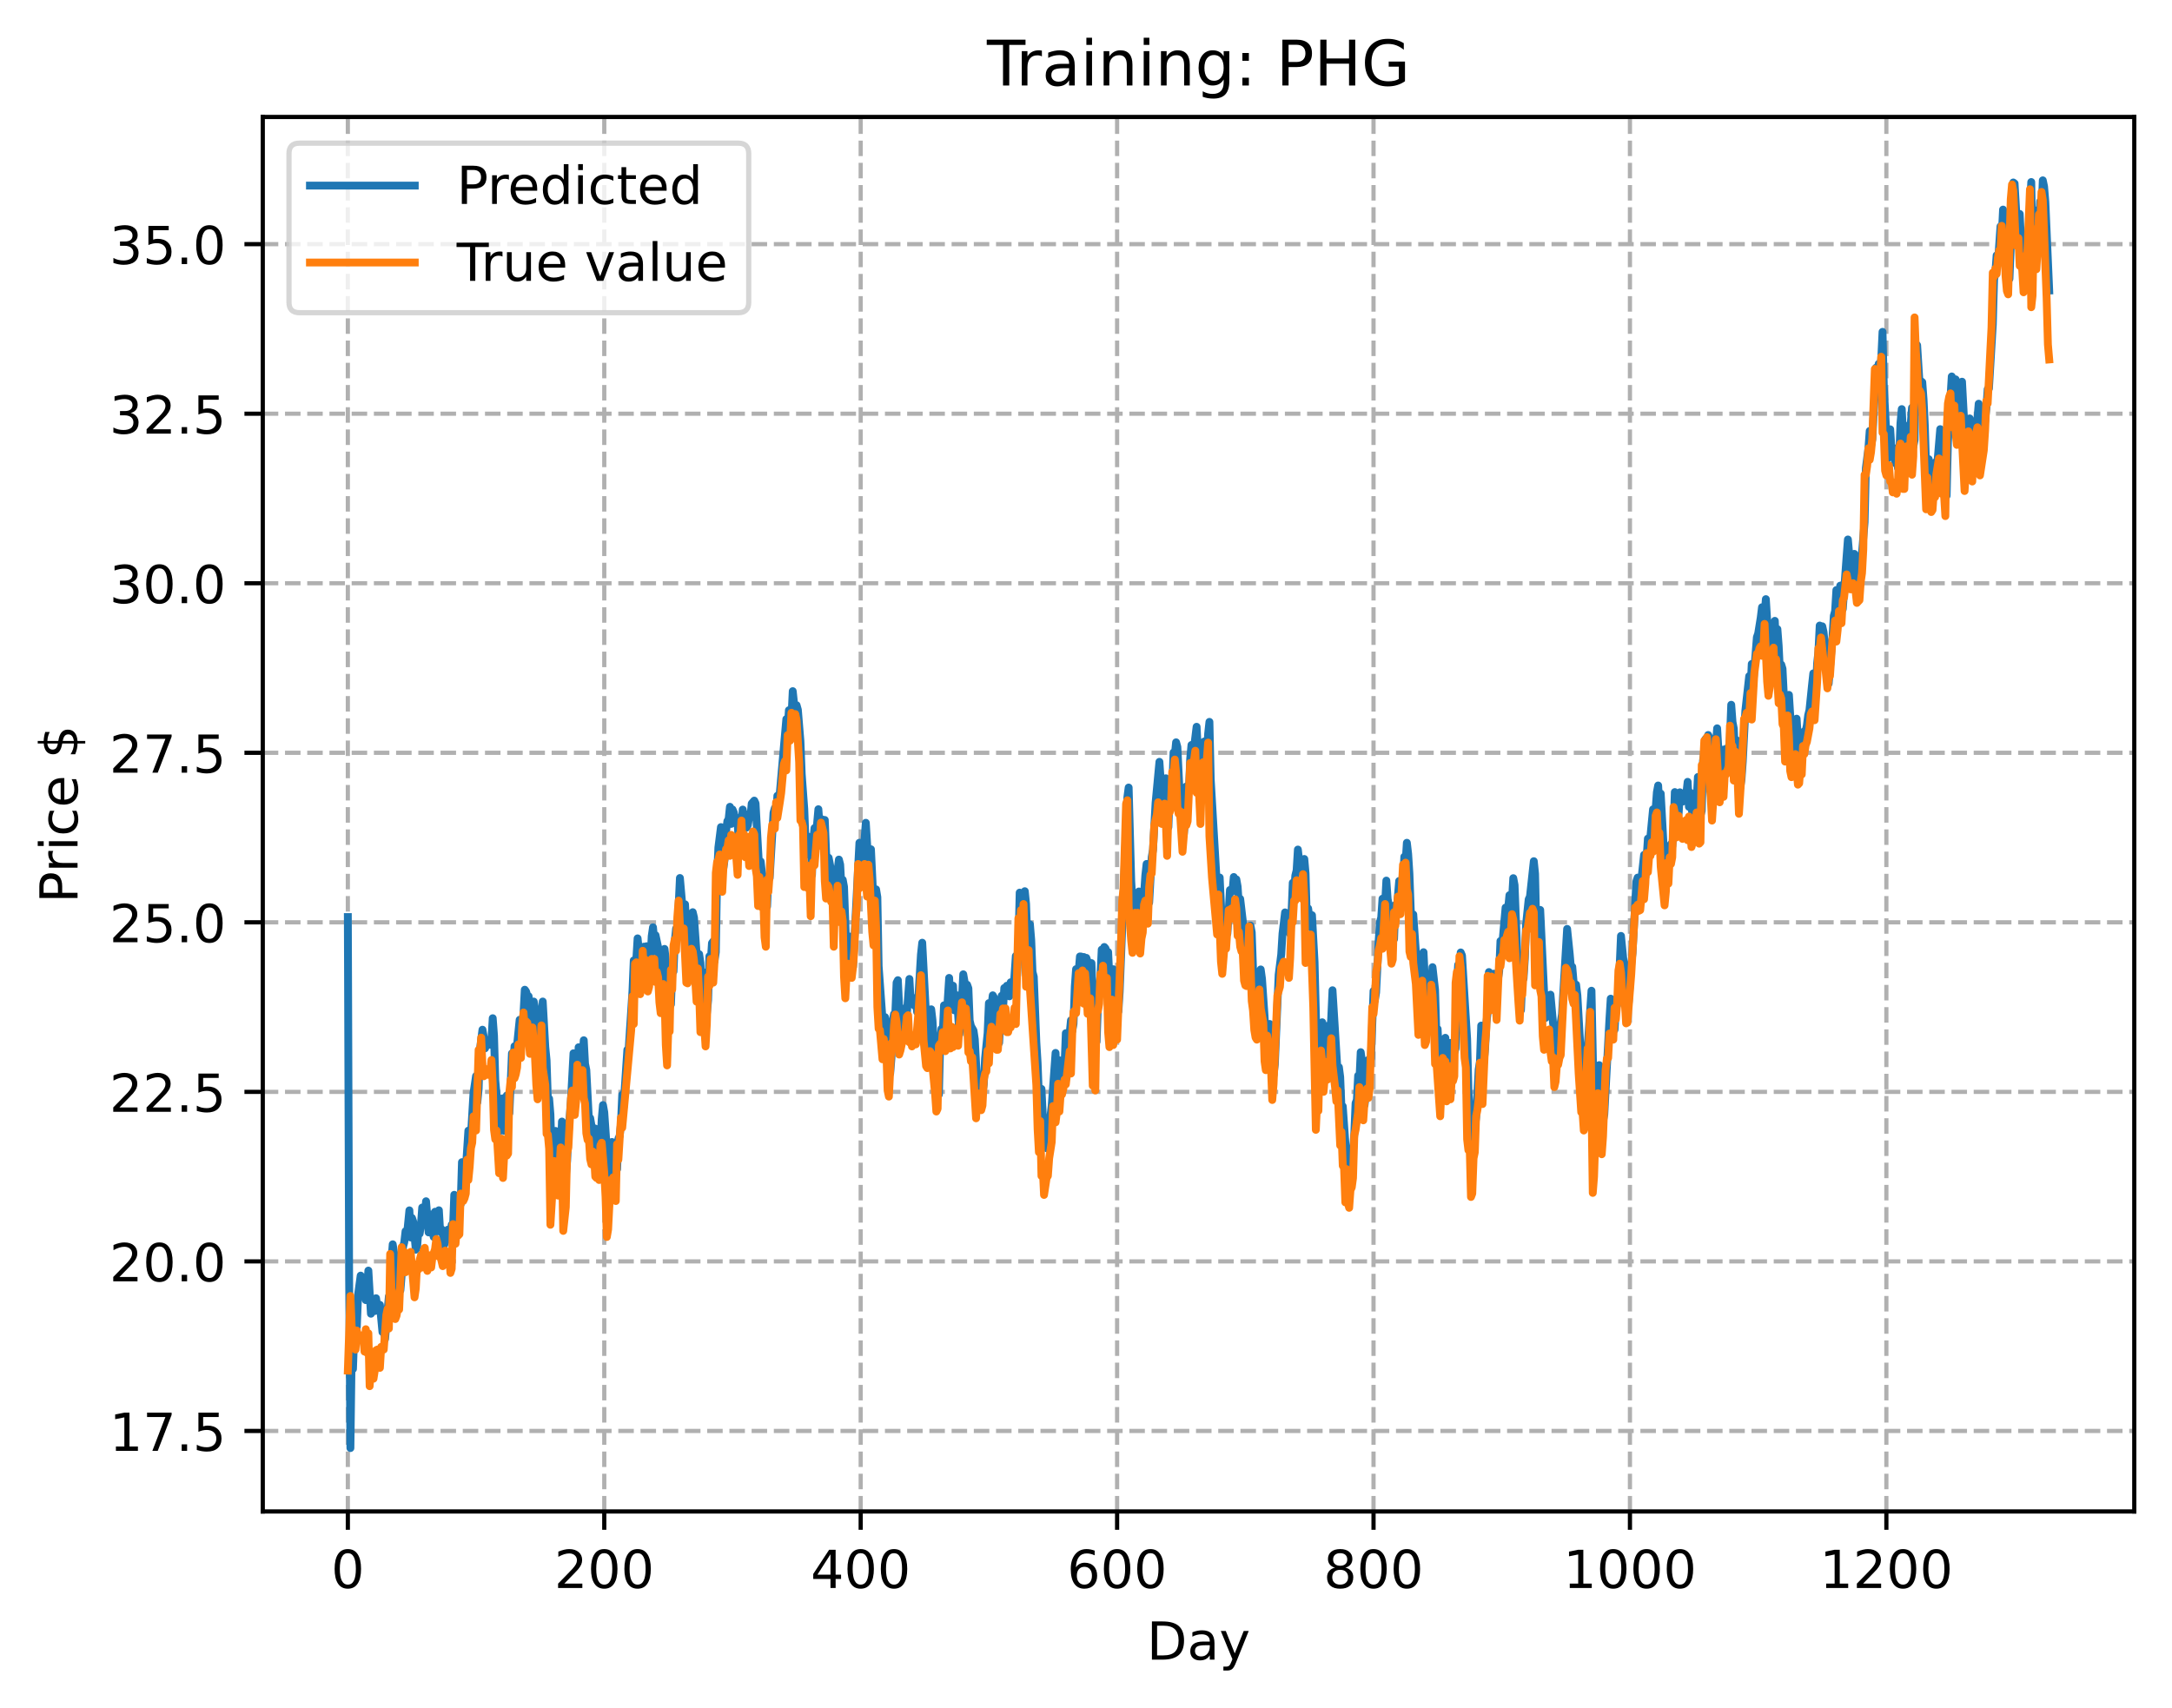 <?xml version="1.0" encoding="utf-8" standalone="no"?>
<!DOCTYPE svg PUBLIC "-//W3C//DTD SVG 1.1//EN"
  "http://www.w3.org/Graphics/SVG/1.1/DTD/svg11.dtd">
<!-- Created with matplotlib (https://matplotlib.org/) -->
<svg height="325.986pt" version="1.1" viewBox="0 0 414.464 325.986" width="414.464pt" xmlns="http://www.w3.org/2000/svg" xmlns:xlink="http://www.w3.org/1999/xlink">
 <defs>
  <style type="text/css">
*{stroke-linecap:butt;stroke-linejoin:round;}
  </style>
 </defs>
 <g id="figure_1">
  <g id="patch_1">
   <path d="M 0 325.986 
L 414.464 325.986 
L 414.464 0 
L 0 0 
z
" style="fill:#ffffff;"/>
  </g>
  <g id="axes_1">
   <g id="patch_2">
    <path d="M 50.144 288.43 
L 407.264 288.43 
L 407.264 22.318 
L 50.144 22.318 
z
" style="fill:#ffffff;"/>
   </g>
   <g id="matplotlib.axis_1">
    <g id="xtick_1">
     <g id="line2d_1">
      <path clip-path="url(#pcd2f8dc6a2)" d="M 66.376 288.43 
L 66.376 22.318 
" style="fill:none;stroke:#b0b0b0;stroke-dasharray:2.96,1.28;stroke-dashoffset:0;stroke-width:0.8;"/>
     </g>
     <g id="line2d_2">
      <defs>
       <path d="M 0 0 
L 0 3.5 
" id="md08faffa57" style="stroke:#000000;stroke-width:0.8;"/>
      </defs>
      <g>
       <use style="stroke:#000000;stroke-width:0.8;" x="66.376" xlink:href="#md08faffa57" y="288.43"/>
      </g>
     </g>
     <g id="text_1">
      <!-- 0 -->
      <defs>
       <path d="M 31.781 66.406 
Q 24.172 66.406 20.328 58.906 
Q 16.5 51.422 16.5 36.375 
Q 16.5 21.391 20.328 13.891 
Q 24.172 6.391 31.781 6.391 
Q 39.453 6.391 43.281 13.891 
Q 47.125 21.391 47.125 36.375 
Q 47.125 51.422 43.281 58.906 
Q 39.453 66.406 31.781 66.406 
z
M 31.781 74.219 
Q 44.047 74.219 50.516 64.516 
Q 56.984 54.828 56.984 36.375 
Q 56.984 17.969 50.516 8.266 
Q 44.047 -1.422 31.781 -1.422 
Q 19.531 -1.422 13.062 8.266 
Q 6.594 17.969 6.594 36.375 
Q 6.594 54.828 13.062 64.516 
Q 19.531 74.219 31.781 74.219 
z
" id="DejaVuSans-48"/>
      </defs>
      <g transform="translate(63.195 303.029)scale(0.1 -0.1)">
       <use xlink:href="#DejaVuSans-48"/>
      </g>
     </g>
    </g>
    <g id="xtick_2">
     <g id="line2d_3">
      <path clip-path="url(#pcd2f8dc6a2)" d="M 115.307 288.43 
L 115.307 22.318 
" style="fill:none;stroke:#b0b0b0;stroke-dasharray:2.96,1.28;stroke-dashoffset:0;stroke-width:0.8;"/>
     </g>
     <g id="line2d_4">
      <g>
       <use style="stroke:#000000;stroke-width:0.8;" x="115.307" xlink:href="#md08faffa57" y="288.43"/>
      </g>
     </g>
     <g id="text_2">
      <!-- 200 -->
      <defs>
       <path d="M 19.188 8.297 
L 53.609 8.297 
L 53.609 0 
L 7.328 0 
L 7.328 8.297 
Q 12.938 14.109 22.625 23.891 
Q 32.328 33.688 34.812 36.531 
Q 39.547 41.844 41.422 45.531 
Q 43.312 49.219 43.312 52.781 
Q 43.312 58.594 39.234 62.25 
Q 35.156 65.922 28.609 65.922 
Q 23.969 65.922 18.812 64.312 
Q 13.672 62.703 7.812 59.422 
L 7.812 69.391 
Q 13.766 71.781 18.938 73 
Q 24.125 74.219 28.422 74.219 
Q 39.75 74.219 46.484 68.547 
Q 53.219 62.891 53.219 53.422 
Q 53.219 48.922 51.531 44.891 
Q 49.859 40.875 45.406 35.406 
Q 44.188 33.984 37.641 27.219 
Q 31.109 20.453 19.188 8.297 
z
" id="DejaVuSans-50"/>
      </defs>
      <g transform="translate(105.763 303.029)scale(0.1 -0.1)">
       <use xlink:href="#DejaVuSans-50"/>
       <use x="63.623" xlink:href="#DejaVuSans-48"/>
       <use x="127.246" xlink:href="#DejaVuSans-48"/>
      </g>
     </g>
    </g>
    <g id="xtick_3">
     <g id="line2d_5">
      <path clip-path="url(#pcd2f8dc6a2)" d="M 164.238 288.43 
L 164.238 22.318 
" style="fill:none;stroke:#b0b0b0;stroke-dasharray:2.96,1.28;stroke-dashoffset:0;stroke-width:0.8;"/>
     </g>
     <g id="line2d_6">
      <g>
       <use style="stroke:#000000;stroke-width:0.8;" x="164.238" xlink:href="#md08faffa57" y="288.43"/>
      </g>
     </g>
     <g id="text_3">
      <!-- 400 -->
      <defs>
       <path d="M 37.797 64.312 
L 12.891 25.391 
L 37.797 25.391 
z
M 35.203 72.906 
L 47.609 72.906 
L 47.609 25.391 
L 58.016 25.391 
L 58.016 17.188 
L 47.609 17.188 
L 47.609 0 
L 37.797 0 
L 37.797 17.188 
L 4.891 17.188 
L 4.891 26.703 
z
" id="DejaVuSans-52"/>
      </defs>
      <g transform="translate(154.694 303.029)scale(0.1 -0.1)">
       <use xlink:href="#DejaVuSans-52"/>
       <use x="63.623" xlink:href="#DejaVuSans-48"/>
       <use x="127.246" xlink:href="#DejaVuSans-48"/>
      </g>
     </g>
    </g>
    <g id="xtick_4">
     <g id="line2d_7">
      <path clip-path="url(#pcd2f8dc6a2)" d="M 213.168 288.43 
L 213.168 22.318 
" style="fill:none;stroke:#b0b0b0;stroke-dasharray:2.96,1.28;stroke-dashoffset:0;stroke-width:0.8;"/>
     </g>
     <g id="line2d_8">
      <g>
       <use style="stroke:#000000;stroke-width:0.8;" x="213.168" xlink:href="#md08faffa57" y="288.43"/>
      </g>
     </g>
     <g id="text_4">
      <!-- 600 -->
      <defs>
       <path d="M 33.016 40.375 
Q 26.375 40.375 22.484 35.828 
Q 18.609 31.297 18.609 23.391 
Q 18.609 15.531 22.484 10.953 
Q 26.375 6.391 33.016 6.391 
Q 39.656 6.391 43.531 10.953 
Q 47.406 15.531 47.406 23.391 
Q 47.406 31.297 43.531 35.828 
Q 39.656 40.375 33.016 40.375 
z
M 52.594 71.297 
L 52.594 62.312 
Q 48.875 64.062 45.094 64.984 
Q 41.312 65.922 37.594 65.922 
Q 27.828 65.922 22.672 59.328 
Q 17.531 52.734 16.797 39.406 
Q 19.672 43.656 24.016 45.922 
Q 28.375 48.188 33.594 48.188 
Q 44.578 48.188 50.953 41.516 
Q 57.328 34.859 57.328 23.391 
Q 57.328 12.156 50.688 5.359 
Q 44.047 -1.422 33.016 -1.422 
Q 20.359 -1.422 13.672 8.266 
Q 6.984 17.969 6.984 36.375 
Q 6.984 53.656 15.188 63.938 
Q 23.391 74.219 37.203 74.219 
Q 40.922 74.219 44.703 73.484 
Q 48.484 72.75 52.594 71.297 
z
" id="DejaVuSans-54"/>
      </defs>
      <g transform="translate(203.625 303.029)scale(0.1 -0.1)">
       <use xlink:href="#DejaVuSans-54"/>
       <use x="63.623" xlink:href="#DejaVuSans-48"/>
       <use x="127.246" xlink:href="#DejaVuSans-48"/>
      </g>
     </g>
    </g>
    <g id="xtick_5">
     <g id="line2d_9">
      <path clip-path="url(#pcd2f8dc6a2)" d="M 262.099 288.43 
L 262.099 22.318 
" style="fill:none;stroke:#b0b0b0;stroke-dasharray:2.96,1.28;stroke-dashoffset:0;stroke-width:0.8;"/>
     </g>
     <g id="line2d_10">
      <g>
       <use style="stroke:#000000;stroke-width:0.8;" x="262.099" xlink:href="#md08faffa57" y="288.43"/>
      </g>
     </g>
     <g id="text_5">
      <!-- 800 -->
      <defs>
       <path d="M 31.781 34.625 
Q 24.75 34.625 20.719 30.859 
Q 16.703 27.094 16.703 20.516 
Q 16.703 13.922 20.719 10.156 
Q 24.75 6.391 31.781 6.391 
Q 38.812 6.391 42.859 10.172 
Q 46.922 13.969 46.922 20.516 
Q 46.922 27.094 42.891 30.859 
Q 38.875 34.625 31.781 34.625 
z
M 21.922 38.812 
Q 15.578 40.375 12.031 44.719 
Q 8.5 49.078 8.5 55.328 
Q 8.5 64.062 14.719 69.141 
Q 20.953 74.219 31.781 74.219 
Q 42.672 74.219 48.875 69.141 
Q 55.078 64.062 55.078 55.328 
Q 55.078 49.078 51.531 44.719 
Q 48 40.375 41.703 38.812 
Q 48.828 37.156 52.797 32.312 
Q 56.781 27.484 56.781 20.516 
Q 56.781 9.906 50.312 4.234 
Q 43.844 -1.422 31.781 -1.422 
Q 19.734 -1.422 13.25 4.234 
Q 6.781 9.906 6.781 20.516 
Q 6.781 27.484 10.781 32.312 
Q 14.797 37.156 21.922 38.812 
z
M 18.312 54.391 
Q 18.312 48.734 21.844 45.562 
Q 25.391 42.391 31.781 42.391 
Q 38.141 42.391 41.719 45.562 
Q 45.312 48.734 45.312 54.391 
Q 45.312 60.062 41.719 63.234 
Q 38.141 66.406 31.781 66.406 
Q 25.391 66.406 21.844 63.234 
Q 18.312 60.062 18.312 54.391 
z
" id="DejaVuSans-56"/>
      </defs>
      <g transform="translate(252.555 303.029)scale(0.1 -0.1)">
       <use xlink:href="#DejaVuSans-56"/>
       <use x="63.623" xlink:href="#DejaVuSans-48"/>
       <use x="127.246" xlink:href="#DejaVuSans-48"/>
      </g>
     </g>
    </g>
    <g id="xtick_6">
     <g id="line2d_11">
      <path clip-path="url(#pcd2f8dc6a2)" d="M 311.029 288.43 
L 311.029 22.318 
" style="fill:none;stroke:#b0b0b0;stroke-dasharray:2.96,1.28;stroke-dashoffset:0;stroke-width:0.8;"/>
     </g>
     <g id="line2d_12">
      <g>
       <use style="stroke:#000000;stroke-width:0.8;" x="311.029" xlink:href="#md08faffa57" y="288.43"/>
      </g>
     </g>
     <g id="text_6">
      <!-- 1000 -->
      <defs>
       <path d="M 12.406 8.297 
L 28.516 8.297 
L 28.516 63.922 
L 10.984 60.406 
L 10.984 69.391 
L 28.422 72.906 
L 38.281 72.906 
L 38.281 8.297 
L 54.391 8.297 
L 54.391 0 
L 12.406 0 
z
" id="DejaVuSans-49"/>
      </defs>
      <g transform="translate(298.304 303.029)scale(0.1 -0.1)">
       <use xlink:href="#DejaVuSans-49"/>
       <use x="63.623" xlink:href="#DejaVuSans-48"/>
       <use x="127.246" xlink:href="#DejaVuSans-48"/>
       <use x="190.869" xlink:href="#DejaVuSans-48"/>
      </g>
     </g>
    </g>
    <g id="xtick_7">
     <g id="line2d_13">
      <path clip-path="url(#pcd2f8dc6a2)" d="M 359.96 288.43 
L 359.96 22.318 
" style="fill:none;stroke:#b0b0b0;stroke-dasharray:2.96,1.28;stroke-dashoffset:0;stroke-width:0.8;"/>
     </g>
     <g id="line2d_14">
      <g>
       <use style="stroke:#000000;stroke-width:0.8;" x="359.96" xlink:href="#md08faffa57" y="288.43"/>
      </g>
     </g>
     <g id="text_7">
      <!-- 1200 -->
      <g transform="translate(347.235 303.029)scale(0.1 -0.1)">
       <use xlink:href="#DejaVuSans-49"/>
       <use x="63.623" xlink:href="#DejaVuSans-50"/>
       <use x="127.246" xlink:href="#DejaVuSans-48"/>
       <use x="190.869" xlink:href="#DejaVuSans-48"/>
      </g>
     </g>
    </g>
    <g id="text_8">
     <!-- Day -->
     <defs>
      <path d="M 19.672 64.797 
L 19.672 8.109 
L 31.594 8.109 
Q 46.688 8.109 53.688 14.938 
Q 60.688 21.781 60.688 36.531 
Q 60.688 51.172 53.688 57.984 
Q 46.688 64.797 31.594 64.797 
z
M 9.812 72.906 
L 30.078 72.906 
Q 51.266 72.906 61.172 64.094 
Q 71.094 55.281 71.094 36.531 
Q 71.094 17.672 61.125 8.828 
Q 51.172 0 30.078 0 
L 9.812 0 
z
" id="DejaVuSans-68"/>
      <path d="M 34.281 27.484 
Q 23.391 27.484 19.188 25 
Q 14.984 22.516 14.984 16.5 
Q 14.984 11.719 18.141 8.906 
Q 21.297 6.109 26.703 6.109 
Q 34.188 6.109 38.703 11.406 
Q 43.219 16.703 43.219 25.484 
L 43.219 27.484 
z
M 52.203 31.203 
L 52.203 0 
L 43.219 0 
L 43.219 8.297 
Q 40.141 3.328 35.547 0.953 
Q 30.953 -1.422 24.312 -1.422 
Q 15.922 -1.422 10.953 3.297 
Q 6 8.016 6 15.922 
Q 6 25.141 12.172 29.828 
Q 18.359 34.516 30.609 34.516 
L 43.219 34.516 
L 43.219 35.406 
Q 43.219 41.609 39.141 45 
Q 35.062 48.391 27.688 48.391 
Q 23 48.391 18.547 47.266 
Q 14.109 46.141 10.016 43.891 
L 10.016 52.203 
Q 14.938 54.109 19.578 55.047 
Q 24.219 56 28.609 56 
Q 40.484 56 46.344 49.844 
Q 52.203 43.703 52.203 31.203 
z
" id="DejaVuSans-97"/>
      <path d="M 32.172 -5.078 
Q 28.375 -14.844 24.75 -17.812 
Q 21.141 -20.797 15.094 -20.797 
L 7.906 -20.797 
L 7.906 -13.281 
L 13.188 -13.281 
Q 16.891 -13.281 18.938 -11.516 
Q 21 -9.766 23.484 -3.219 
L 25.094 0.875 
L 2.984 54.688 
L 12.5 54.688 
L 29.594 11.922 
L 46.688 54.688 
L 56.203 54.688 
z
" id="DejaVuSans-121"/>
     </defs>
     <g transform="translate(218.83 316.707)scale(0.1 -0.1)">
      <use xlink:href="#DejaVuSans-68"/>
      <use x="77.002" xlink:href="#DejaVuSans-97"/>
      <use x="138.281" xlink:href="#DejaVuSans-121"/>
     </g>
    </g>
   </g>
   <g id="matplotlib.axis_2">
    <g id="ytick_1">
     <g id="line2d_15">
      <path clip-path="url(#pcd2f8dc6a2)" d="M 50.144 273.063 
L 407.264 273.063 
" style="fill:none;stroke:#b0b0b0;stroke-dasharray:2.96,1.28;stroke-dashoffset:0;stroke-width:0.8;"/>
     </g>
     <g id="line2d_16">
      <defs>
       <path d="M 0 0 
L -3.5 0 
" id="md0be07d5d1" style="stroke:#000000;stroke-width:0.8;"/>
      </defs>
      <g>
       <use style="stroke:#000000;stroke-width:0.8;" x="50.144" xlink:href="#md0be07d5d1" y="273.063"/>
      </g>
     </g>
     <g id="text_9">
      <!-- 17.5 -->
      <defs>
       <path d="M 8.203 72.906 
L 55.078 72.906 
L 55.078 68.703 
L 28.609 0 
L 18.312 0 
L 43.219 64.594 
L 8.203 64.594 
z
" id="DejaVuSans-55"/>
       <path d="M 10.688 12.406 
L 21 12.406 
L 21 0 
L 10.688 0 
z
" id="DejaVuSans-46"/>
       <path d="M 10.797 72.906 
L 49.516 72.906 
L 49.516 64.594 
L 19.828 64.594 
L 19.828 46.734 
Q 21.969 47.469 24.109 47.828 
Q 26.266 48.188 28.422 48.188 
Q 40.625 48.188 47.75 41.5 
Q 54.891 34.812 54.891 23.391 
Q 54.891 11.625 47.562 5.094 
Q 40.234 -1.422 26.906 -1.422 
Q 22.312 -1.422 17.547 -0.641 
Q 12.797 0.141 7.719 1.703 
L 7.719 11.625 
Q 12.109 9.234 16.797 8.062 
Q 21.484 6.891 26.703 6.891 
Q 35.156 6.891 40.078 11.328 
Q 45.016 15.766 45.016 23.391 
Q 45.016 31 40.078 35.438 
Q 35.156 39.891 26.703 39.891 
Q 22.75 39.891 18.812 39.016 
Q 14.891 38.141 10.797 36.281 
z
" id="DejaVuSans-53"/>
      </defs>
      <g transform="translate(20.878 276.863)scale(0.1 -0.1)">
       <use xlink:href="#DejaVuSans-49"/>
       <use x="63.623" xlink:href="#DejaVuSans-55"/>
       <use x="127.246" xlink:href="#DejaVuSans-46"/>
       <use x="159.033" xlink:href="#DejaVuSans-53"/>
      </g>
     </g>
    </g>
    <g id="ytick_2">
     <g id="line2d_17">
      <path clip-path="url(#pcd2f8dc6a2)" d="M 50.144 240.711 
L 407.264 240.711 
" style="fill:none;stroke:#b0b0b0;stroke-dasharray:2.96,1.28;stroke-dashoffset:0;stroke-width:0.8;"/>
     </g>
     <g id="line2d_18">
      <g>
       <use style="stroke:#000000;stroke-width:0.8;" x="50.144" xlink:href="#md0be07d5d1" y="240.711"/>
      </g>
     </g>
     <g id="text_10">
      <!-- 20.0 -->
      <g transform="translate(20.878 244.51)scale(0.1 -0.1)">
       <use xlink:href="#DejaVuSans-50"/>
       <use x="63.623" xlink:href="#DejaVuSans-48"/>
       <use x="127.246" xlink:href="#DejaVuSans-46"/>
       <use x="159.033" xlink:href="#DejaVuSans-48"/>
      </g>
     </g>
    </g>
    <g id="ytick_3">
     <g id="line2d_19">
      <path clip-path="url(#pcd2f8dc6a2)" d="M 50.144 208.358 
L 407.264 208.358 
" style="fill:none;stroke:#b0b0b0;stroke-dasharray:2.96,1.28;stroke-dashoffset:0;stroke-width:0.8;"/>
     </g>
     <g id="line2d_20">
      <g>
       <use style="stroke:#000000;stroke-width:0.8;" x="50.144" xlink:href="#md0be07d5d1" y="208.358"/>
      </g>
     </g>
     <g id="text_11">
      <!-- 22.5 -->
      <g transform="translate(20.878 212.157)scale(0.1 -0.1)">
       <use xlink:href="#DejaVuSans-50"/>
       <use x="63.623" xlink:href="#DejaVuSans-50"/>
       <use x="127.246" xlink:href="#DejaVuSans-46"/>
       <use x="159.033" xlink:href="#DejaVuSans-53"/>
      </g>
     </g>
    </g>
    <g id="ytick_4">
     <g id="line2d_21">
      <path clip-path="url(#pcd2f8dc6a2)" d="M 50.144 176.005 
L 407.264 176.005 
" style="fill:none;stroke:#b0b0b0;stroke-dasharray:2.96,1.28;stroke-dashoffset:0;stroke-width:0.8;"/>
     </g>
     <g id="line2d_22">
      <g>
       <use style="stroke:#000000;stroke-width:0.8;" x="50.144" xlink:href="#md0be07d5d1" y="176.005"/>
      </g>
     </g>
     <g id="text_12">
      <!-- 25.0 -->
      <g transform="translate(20.878 179.804)scale(0.1 -0.1)">
       <use xlink:href="#DejaVuSans-50"/>
       <use x="63.623" xlink:href="#DejaVuSans-53"/>
       <use x="127.246" xlink:href="#DejaVuSans-46"/>
       <use x="159.033" xlink:href="#DejaVuSans-48"/>
      </g>
     </g>
    </g>
    <g id="ytick_5">
     <g id="line2d_23">
      <path clip-path="url(#pcd2f8dc6a2)" d="M 50.144 143.652 
L 407.264 143.652 
" style="fill:none;stroke:#b0b0b0;stroke-dasharray:2.96,1.28;stroke-dashoffset:0;stroke-width:0.8;"/>
     </g>
     <g id="line2d_24">
      <g>
       <use style="stroke:#000000;stroke-width:0.8;" x="50.144" xlink:href="#md0be07d5d1" y="143.652"/>
      </g>
     </g>
     <g id="text_13">
      <!-- 27.5 -->
      <g transform="translate(20.878 147.451)scale(0.1 -0.1)">
       <use xlink:href="#DejaVuSans-50"/>
       <use x="63.623" xlink:href="#DejaVuSans-55"/>
       <use x="127.246" xlink:href="#DejaVuSans-46"/>
       <use x="159.033" xlink:href="#DejaVuSans-53"/>
      </g>
     </g>
    </g>
    <g id="ytick_6">
     <g id="line2d_25">
      <path clip-path="url(#pcd2f8dc6a2)" d="M 50.144 111.299 
L 407.264 111.299 
" style="fill:none;stroke:#b0b0b0;stroke-dasharray:2.96,1.28;stroke-dashoffset:0;stroke-width:0.8;"/>
     </g>
     <g id="line2d_26">
      <g>
       <use style="stroke:#000000;stroke-width:0.8;" x="50.144" xlink:href="#md0be07d5d1" y="111.299"/>
      </g>
     </g>
     <g id="text_14">
      <!-- 30.0 -->
      <defs>
       <path d="M 40.578 39.312 
Q 47.656 37.797 51.625 33 
Q 55.609 28.219 55.609 21.188 
Q 55.609 10.406 48.188 4.484 
Q 40.766 -1.422 27.094 -1.422 
Q 22.516 -1.422 17.656 -0.516 
Q 12.797 0.391 7.625 2.203 
L 7.625 11.719 
Q 11.719 9.328 16.594 8.109 
Q 21.484 6.891 26.812 6.891 
Q 36.078 6.891 40.938 10.547 
Q 45.797 14.203 45.797 21.188 
Q 45.797 27.641 41.281 31.266 
Q 36.766 34.906 28.719 34.906 
L 20.219 34.906 
L 20.219 43.016 
L 29.109 43.016 
Q 36.375 43.016 40.234 45.922 
Q 44.094 48.828 44.094 54.297 
Q 44.094 59.906 40.109 62.906 
Q 36.141 65.922 28.719 65.922 
Q 24.656 65.922 20.016 65.031 
Q 15.375 64.156 9.812 62.312 
L 9.812 71.094 
Q 15.438 72.656 20.344 73.438 
Q 25.25 74.219 29.594 74.219 
Q 40.828 74.219 47.359 69.109 
Q 53.906 64.016 53.906 55.328 
Q 53.906 49.266 50.438 45.094 
Q 46.969 40.922 40.578 39.312 
z
" id="DejaVuSans-51"/>
      </defs>
      <g transform="translate(20.878 115.098)scale(0.1 -0.1)">
       <use xlink:href="#DejaVuSans-51"/>
       <use x="63.623" xlink:href="#DejaVuSans-48"/>
       <use x="127.246" xlink:href="#DejaVuSans-46"/>
       <use x="159.033" xlink:href="#DejaVuSans-48"/>
      </g>
     </g>
    </g>
    <g id="ytick_7">
     <g id="line2d_27">
      <path clip-path="url(#pcd2f8dc6a2)" d="M 50.144 78.946 
L 407.264 78.946 
" style="fill:none;stroke:#b0b0b0;stroke-dasharray:2.96,1.28;stroke-dashoffset:0;stroke-width:0.8;"/>
     </g>
     <g id="line2d_28">
      <g>
       <use style="stroke:#000000;stroke-width:0.8;" x="50.144" xlink:href="#md0be07d5d1" y="78.946"/>
      </g>
     </g>
     <g id="text_15">
      <!-- 32.5 -->
      <g transform="translate(20.878 82.745)scale(0.1 -0.1)">
       <use xlink:href="#DejaVuSans-51"/>
       <use x="63.623" xlink:href="#DejaVuSans-50"/>
       <use x="127.246" xlink:href="#DejaVuSans-46"/>
       <use x="159.033" xlink:href="#DejaVuSans-53"/>
      </g>
     </g>
    </g>
    <g id="ytick_8">
     <g id="line2d_29">
      <path clip-path="url(#pcd2f8dc6a2)" d="M 50.144 46.593 
L 407.264 46.593 
" style="fill:none;stroke:#b0b0b0;stroke-dasharray:2.96,1.28;stroke-dashoffset:0;stroke-width:0.8;"/>
     </g>
     <g id="line2d_30">
      <g>
       <use style="stroke:#000000;stroke-width:0.8;" x="50.144" xlink:href="#md0be07d5d1" y="46.593"/>
      </g>
     </g>
     <g id="text_16">
      <!-- 35.0 -->
      <g transform="translate(20.878 50.392)scale(0.1 -0.1)">
       <use xlink:href="#DejaVuSans-51"/>
       <use x="63.623" xlink:href="#DejaVuSans-53"/>
       <use x="127.246" xlink:href="#DejaVuSans-46"/>
       <use x="159.033" xlink:href="#DejaVuSans-48"/>
      </g>
     </g>
    </g>
    <g id="text_17">
     <!-- Price $ -->
     <defs>
      <path d="M 19.672 64.797 
L 19.672 37.406 
L 32.078 37.406 
Q 38.969 37.406 42.719 40.969 
Q 46.484 44.531 46.484 51.125 
Q 46.484 57.672 42.719 61.234 
Q 38.969 64.797 32.078 64.797 
z
M 9.812 72.906 
L 32.078 72.906 
Q 44.344 72.906 50.609 67.359 
Q 56.891 61.812 56.891 51.125 
Q 56.891 40.328 50.609 34.812 
Q 44.344 29.297 32.078 29.297 
L 19.672 29.297 
L 19.672 0 
L 9.812 0 
z
" id="DejaVuSans-80"/>
      <path d="M 41.109 46.297 
Q 39.594 47.172 37.812 47.578 
Q 36.031 48 33.891 48 
Q 26.266 48 22.188 43.047 
Q 18.109 38.094 18.109 28.812 
L 18.109 0 
L 9.078 0 
L 9.078 54.688 
L 18.109 54.688 
L 18.109 46.188 
Q 20.953 51.172 25.484 53.578 
Q 30.031 56 36.531 56 
Q 37.453 56 38.578 55.875 
Q 39.703 55.766 41.062 55.516 
z
" id="DejaVuSans-114"/>
      <path d="M 9.422 54.688 
L 18.406 54.688 
L 18.406 0 
L 9.422 0 
z
M 9.422 75.984 
L 18.406 75.984 
L 18.406 64.594 
L 9.422 64.594 
z
" id="DejaVuSans-105"/>
      <path d="M 48.781 52.594 
L 48.781 44.188 
Q 44.969 46.297 41.141 47.344 
Q 37.312 48.391 33.406 48.391 
Q 24.656 48.391 19.812 42.844 
Q 14.984 37.312 14.984 27.297 
Q 14.984 17.281 19.812 11.734 
Q 24.656 6.203 33.406 6.203 
Q 37.312 6.203 41.141 7.25 
Q 44.969 8.297 48.781 10.406 
L 48.781 2.094 
Q 45.016 0.344 40.984 -0.531 
Q 36.969 -1.422 32.422 -1.422 
Q 20.062 -1.422 12.781 6.344 
Q 5.516 14.109 5.516 27.297 
Q 5.516 40.672 12.859 48.328 
Q 20.219 56 33.016 56 
Q 37.156 56 41.109 55.141 
Q 45.062 54.297 48.781 52.594 
z
" id="DejaVuSans-99"/>
      <path d="M 56.203 29.594 
L 56.203 25.203 
L 14.891 25.203 
Q 15.484 15.922 20.484 11.062 
Q 25.484 6.203 34.422 6.203 
Q 39.594 6.203 44.453 7.469 
Q 49.312 8.734 54.109 11.281 
L 54.109 2.781 
Q 49.266 0.734 44.188 -0.344 
Q 39.109 -1.422 33.891 -1.422 
Q 20.797 -1.422 13.156 6.188 
Q 5.516 13.812 5.516 26.812 
Q 5.516 40.234 12.766 48.109 
Q 20.016 56 32.328 56 
Q 43.359 56 49.781 48.891 
Q 56.203 41.797 56.203 29.594 
z
M 47.219 32.234 
Q 47.125 39.594 43.094 43.984 
Q 39.062 48.391 32.422 48.391 
Q 24.906 48.391 20.391 44.141 
Q 15.875 39.891 15.188 32.172 
z
" id="DejaVuSans-101"/>
      <path id="DejaVuSans-32"/>
      <path d="M 33.797 -14.703 
L 28.906 -14.703 
L 28.859 0 
Q 23.734 0.094 18.609 1.188 
Q 13.484 2.297 8.297 4.5 
L 8.297 13.281 
Q 13.281 10.156 18.375 8.562 
Q 23.484 6.984 28.906 6.938 
L 28.906 29.203 
Q 18.109 30.953 13.203 35.156 
Q 8.297 39.359 8.297 46.688 
Q 8.297 54.641 13.625 59.219 
Q 18.953 63.812 28.906 64.5 
L 28.906 75.984 
L 33.797 75.984 
L 33.797 64.656 
Q 38.328 64.453 42.578 63.688 
Q 46.828 62.938 50.875 61.625 
L 50.875 53.078 
Q 46.828 55.125 42.547 56.25 
Q 38.281 57.375 33.797 57.562 
L 33.797 36.719 
Q 44.875 35.016 50.094 30.609 
Q 55.328 26.219 55.328 18.609 
Q 55.328 10.359 49.781 5.594 
Q 44.234 0.828 33.797 0.094 
z
M 28.906 37.594 
L 28.906 57.625 
Q 23.25 56.984 20.266 54.391 
Q 17.281 51.812 17.281 47.516 
Q 17.281 43.312 20.031 40.969 
Q 22.797 38.625 28.906 37.594 
z
M 33.797 28.219 
L 33.797 7.078 
Q 39.984 7.906 43.141 10.594 
Q 46.297 13.281 46.297 17.672 
Q 46.297 21.969 43.281 24.5 
Q 40.281 27.047 33.797 28.219 
z
" id="DejaVuSans-36"/>
     </defs>
     <g transform="translate(14.798 172.342)rotate(-90)scale(0.1 -0.1)">
      <use xlink:href="#DejaVuSans-80"/>
      <use x="58.553" xlink:href="#DejaVuSans-114"/>
      <use x="99.666" xlink:href="#DejaVuSans-105"/>
      <use x="127.449" xlink:href="#DejaVuSans-99"/>
      <use x="182.43" xlink:href="#DejaVuSans-101"/>
      <use x="243.953" xlink:href="#DejaVuSans-32"/>
      <use x="275.74" xlink:href="#DejaVuSans-36"/>
     </g>
    </g>
   </g>
   <g id="line2d_31">
    <path clip-path="url(#pcd2f8dc6a2)" d="M 66.376 175 
L 66.621 243.95 
L 66.866 276.334 
L 67.11 257.915 
L 67.355 261.243 
L 67.6 254.324 
L 67.844 251.634 
L 68.089 253.212 
L 68.334 247.027 
L 68.823 243.422 
L 69.068 244.897 
L 69.312 244.353 
L 69.557 244.338 
L 69.802 248.1 
L 70.046 245.931 
L 70.291 242.463 
L 70.78 250.699 
L 71.025 249.288 
L 71.27 249.316 
L 71.514 250.183 
L 71.759 247.739 
L 72.003 249.46 
L 72.493 248.997 
L 72.982 254.194 
L 73.227 253.452 
L 73.471 255.533 
L 74.205 247.379 
L 74.45 247.42 
L 74.695 240.557 
L 74.939 237.448 
L 75.184 239.026 
L 75.429 244.81 
L 75.673 246.718 
L 75.918 246.21 
L 76.163 244.379 
L 76.407 246.223 
L 76.652 243.259 
L 76.897 237.959 
L 77.141 237.065 
L 77.386 234.945 
L 77.631 235.934 
L 78.12 230.969 
L 78.364 236.146 
L 78.609 232.42 
L 78.854 233.141 
L 79.343 238.479 
L 79.588 238.096 
L 79.832 234.776 
L 80.077 235.423 
L 80.322 233.75 
L 80.566 230.433 
L 80.811 232.557 
L 81.056 231.895 
L 81.3 229.233 
L 81.79 235.18 
L 82.034 234.231 
L 82.279 231.76 
L 82.524 235.224 
L 82.768 236.051 
L 83.013 231.233 
L 83.258 231.303 
L 83.502 233.678 
L 83.747 230.954 
L 83.991 235.053 
L 84.236 234.534 
L 84.481 235.332 
L 84.725 237.662 
L 84.97 236.958 
L 85.215 235.243 
L 85.459 234.661 
L 85.704 236.528 
L 86.193 233.721 
L 86.438 234.451 
L 86.683 228.002 
L 87.172 233.136 
L 87.417 230.412 
L 87.661 229.526 
L 87.906 229.82 
L 88.151 221.77 
L 88.395 222.618 
L 88.64 224.169 
L 88.885 223.26 
L 89.374 215.758 
L 89.619 219.414 
L 89.863 216.807 
L 90.352 208.582 
L 90.842 205.332 
L 91.086 210.342 
L 91.331 207.785 
L 91.576 200.337 
L 92.065 196.497 
L 92.31 197.867 
L 92.554 200.054 
L 92.799 199.34 
L 93.044 199.336 
L 93.288 198.753 
L 93.533 199.366 
L 93.778 198.423 
L 94.022 194.302 
L 94.267 197.623 
L 94.512 206.155 
L 94.756 208.897 
L 95.001 210.092 
L 95.246 209.574 
L 95.49 215.777 
L 95.735 213.283 
L 95.979 209.592 
L 96.224 215.799 
L 96.469 213.728 
L 96.713 209.041 
L 96.958 212.252 
L 97.203 212.409 
L 97.692 201.013 
L 97.937 202.956 
L 98.181 199.646 
L 98.426 200.314 
L 98.671 199.379 
L 99.16 194.607 
L 99.405 195.838 
L 99.649 198 
L 100.139 188.865 
L 100.383 189.202 
L 100.628 190.071 
L 100.873 190.109 
L 101.117 192.319 
L 101.362 197.079 
L 101.607 196.011 
L 101.851 191.128 
L 102.096 192.381 
L 102.34 195.112 
L 102.83 204.76 
L 103.074 202.85 
L 103.564 191.118 
L 104.053 199.808 
L 104.298 202.338 
L 104.542 209.729 
L 104.787 209.656 
L 105.032 212.661 
L 105.276 221.43 
L 105.521 221.476 
L 105.766 217.008 
L 106.01 215.813 
L 106.255 216.868 
L 106.5 219.175 
L 106.744 223.802 
L 106.989 220.427 
L 107.234 214.027 
L 107.478 216.914 
L 107.723 224.522 
L 107.967 224.415 
L 108.212 221.585 
L 108.457 216.386 
L 108.946 210.029 
L 109.435 200.992 
L 109.925 208.512 
L 110.169 206.93 
L 110.414 199.844 
L 110.659 204.748 
L 110.903 204.734 
L 111.393 198.508 
L 111.637 202.988 
L 111.882 204.189 
L 112.371 213.648 
L 112.616 213.354 
L 112.861 214.766 
L 113.105 215.178 
L 113.35 216.748 
L 113.595 215.368 
L 113.839 219.369 
L 114.084 219.044 
L 114.328 219.116 
L 114.573 218.749 
L 114.818 213.595 
L 115.062 210.876 
L 115.307 212.251 
L 116.286 226.536 
L 116.775 217.923 
L 117.02 221.673 
L 117.264 218.771 
L 117.509 218.973 
L 117.754 223.107 
L 117.998 217.285 
L 118.243 216.783 
L 118.488 214.489 
L 118.732 208.918 
L 118.977 211.309 
L 119.711 200.33 
L 119.955 200.291 
L 120.689 189.151 
L 120.934 183.271 
L 121.179 187.05 
L 121.668 179.066 
L 122.402 186.288 
L 122.647 186.18 
L 122.891 180.645 
L 123.136 182.65 
L 123.381 180.567 
L 123.625 181.17 
L 123.87 184.306 
L 124.115 183.864 
L 124.359 178.657 
L 124.604 176.953 
L 124.849 179.596 
L 125.093 178.466 
L 125.583 180.789 
L 125.827 183.445 
L 126.072 188.975 
L 126.316 188.362 
L 126.561 186.235 
L 126.806 181.078 
L 127.05 183.258 
L 127.54 194.614 
L 127.784 192.102 
L 128.029 191.658 
L 128.274 185.6 
L 128.518 185.379 
L 128.763 179.596 
L 129.008 177.213 
L 129.252 178.203 
L 129.742 167.546 
L 130.231 173.172 
L 130.476 175.009 
L 130.72 172.564 
L 131.21 181.384 
L 131.454 181.502 
L 131.699 180.311 
L 132.188 174.07 
L 132.433 175.093 
L 132.922 181.975 
L 133.167 185.918 
L 133.411 182.073 
L 133.656 183.728 
L 133.901 189.947 
L 134.39 185.588 
L 134.879 193.358 
L 135.124 190.854 
L 135.369 182.479 
L 135.613 183.701 
L 135.858 179.978 
L 136.103 179.633 
L 136.347 183.421 
L 136.592 181.681 
L 136.837 167.164 
L 137.081 161.731 
L 137.571 157.834 
L 137.815 160.157 
L 138.06 165.543 
L 138.304 163.673 
L 138.549 158.624 
L 138.794 156.695 
L 139.038 156.311 
L 139.283 153.959 
L 139.528 157.226 
L 139.772 154.464 
L 140.017 155.025 
L 140.262 156.098 
L 140.506 156.012 
L 140.751 157.028 
L 140.996 160.763 
L 141.24 156.654 
L 141.485 157.596 
L 141.73 154.489 
L 141.974 156.533 
L 142.219 155.369 
L 142.464 157.934 
L 142.708 157.471 
L 142.953 155.778 
L 143.198 155.996 
L 143.442 153.346 
L 143.931 152.779 
L 144.176 153.309 
L 144.665 162.217 
L 144.91 166.487 
L 145.155 164.391 
L 145.399 166.645 
L 145.644 170.027 
L 145.889 168.067 
L 146.378 172.96 
L 146.623 167.188 
L 146.867 167.566 
L 147.601 155.114 
L 147.846 154.224 
L 148.091 156.178 
L 148.335 151.857 
L 148.58 152.467 
L 148.825 151.114 
L 150.048 137.223 
L 150.292 139.23 
L 150.537 135.53 
L 150.782 136.864 
L 151.026 137.046 
L 151.271 131.891 
L 151.516 134.178 
L 151.76 135.213 
L 152.005 134.573 
L 152.25 135.447 
L 152.739 141.434 
L 152.984 147.722 
L 153.473 154.391 
L 153.718 160.784 
L 154.207 159.639 
L 154.452 163.165 
L 154.696 160.804 
L 154.941 166.975 
L 155.186 160.333 
L 155.43 158.016 
L 155.675 159.877 
L 156.164 154.422 
L 156.409 157.73 
L 156.653 158.509 
L 156.898 156.361 
L 157.143 157.556 
L 157.387 156.473 
L 157.632 162.606 
L 157.877 165.86 
L 158.121 163.68 
L 158.611 166.251 
L 158.855 169.325 
L 159.1 167.104 
L 159.345 173.012 
L 159.589 168.192 
L 160.079 164.03 
L 160.323 164.986 
L 160.568 169.39 
L 160.813 167.891 
L 161.057 169.227 
L 161.546 182.66 
L 162.036 178.697 
L 162.77 184.502 
L 163.993 160.821 
L 164.238 165.176 
L 164.727 160.923 
L 164.972 160.265 
L 165.216 157.011 
L 165.706 165.01 
L 165.95 162.233 
L 166.195 162.063 
L 166.684 172.309 
L 166.929 175.912 
L 167.174 169.716 
L 167.418 171.206 
L 167.663 184.376 
L 168.397 194.473 
L 168.641 197.484 
L 168.886 194.102 
L 169.131 195.823 
L 169.375 195.38 
L 169.865 204.834 
L 170.109 201.858 
L 170.354 194.821 
L 170.599 193.508 
L 170.843 193.442 
L 171.088 187.514 
L 171.333 187.046 
L 171.822 197.314 
L 172.067 196.681 
L 172.556 192.452 
L 172.801 194.007 
L 173.045 193.41 
L 173.534 186.817 
L 173.779 191.212 
L 174.024 191.079 
L 174.268 191.25 
L 174.513 191.913 
L 174.758 190.426 
L 175.002 193.101 
L 175.247 190.298 
L 175.736 182.159 
L 175.981 179.895 
L 176.96 198.632 
L 177.204 199.51 
L 177.449 198.195 
L 177.694 192.602 
L 177.938 194.682 
L 178.183 198.904 
L 178.428 201.144 
L 178.917 208.09 
L 179.162 208.869 
L 179.406 199.008 
L 179.651 196.333 
L 179.895 197.189 
L 180.14 191.841 
L 180.385 193.693 
L 180.629 194.261 
L 181.119 186.613 
L 181.363 191.543 
L 181.608 192.293 
L 181.853 188.095 
L 182.097 192.79 
L 182.342 190.176 
L 182.587 189.925 
L 183.076 197.386 
L 183.565 190.581 
L 183.81 185.922 
L 184.055 187.333 
L 184.299 191.877 
L 184.544 187.911 
L 184.789 188.605 
L 185.033 194.759 
L 185.278 195.806 
L 185.767 196.655 
L 186.012 198.325 
L 186.501 207.53 
L 186.746 205.224 
L 186.99 206.835 
L 187.235 205.837 
L 187.48 208.625 
L 187.724 206.907 
L 187.969 201.978 
L 188.458 197.171 
L 188.703 191.421 
L 188.948 194.081 
L 189.437 189.934 
L 189.682 190.36 
L 189.926 194.773 
L 190.171 196.329 
L 190.416 199.353 
L 190.66 198.985 
L 191.15 190.014 
L 191.394 192.575 
L 191.639 188.538 
L 191.883 188.782 
L 192.128 188.109 
L 192.373 189.676 
L 192.617 190.124 
L 192.862 187.445 
L 193.107 189.199 
L 193.351 189.607 
L 193.841 182.425 
L 194.085 186.13 
L 194.33 180.779 
L 194.575 170.338 
L 194.819 172.259 
L 195.064 171.677 
L 195.309 171.76 
L 195.553 170.068 
L 195.798 172.502 
L 196.043 179.633 
L 196.287 178.842 
L 196.532 176.394 
L 196.777 179.334 
L 197.021 185.452 
L 197.266 186.393 
L 197.755 198.858 
L 198 202.859 
L 198.244 209.358 
L 198.489 212.137 
L 198.734 207.793 
L 198.978 212.648 
L 199.468 218.591 
L 199.712 219.113 
L 200.691 210.989 
L 201.425 200.925 
L 201.67 207.219 
L 201.914 206.521 
L 202.159 202.336 
L 202.404 204.47 
L 202.648 204.691 
L 202.893 204.317 
L 203.138 203.356 
L 203.382 197.156 
L 203.627 199.549 
L 203.871 199.641 
L 204.361 194.714 
L 204.605 196.74 
L 204.85 195.391 
L 205.095 188.258 
L 205.339 184.941 
L 205.584 186.586 
L 205.829 185.439 
L 206.073 182.518 
L 206.318 182.538 
L 206.563 184.643 
L 206.807 182.621 
L 207.052 186.499 
L 207.297 182.788 
L 207.541 183.48 
L 207.786 187.563 
L 208.031 186.884 
L 208.275 183.788 
L 208.765 196.575 
L 209.009 195.402 
L 209.254 198.771 
L 209.498 191.854 
L 209.988 186.266 
L 210.232 181.213 
L 210.477 182.593 
L 210.722 180.711 
L 210.966 180.997 
L 211.211 182.328 
L 211.456 181.672 
L 211.945 191.979 
L 212.19 190.76 
L 212.434 184.953 
L 212.679 189.361 
L 212.924 186.145 
L 213.413 192.996 
L 213.658 189.241 
L 215.126 152.127 
L 215.37 150.284 
L 215.859 168.075 
L 216.349 176.576 
L 216.593 176.567 
L 216.838 170.644 
L 217.083 172.321 
L 217.327 170.121 
L 217.572 172.36 
L 217.817 176.959 
L 218.061 174.491 
L 218.551 167.06 
L 218.795 164.863 
L 219.285 172.237 
L 219.774 163.53 
L 220.019 162.152 
L 220.508 153.227 
L 221.242 145.376 
L 221.976 156.224 
L 222.465 148.513 
L 222.954 157.839 
L 223.199 151.097 
L 223.444 149.962 
L 223.688 150.75 
L 223.933 143.598 
L 224.178 144.167 
L 224.422 141.654 
L 224.667 142.547 
L 225.156 152.619 
L 225.401 151.729 
L 225.646 154.293 
L 225.89 159.249 
L 226.135 156.713 
L 226.38 150.075 
L 226.624 151.519 
L 226.869 151.046 
L 227.114 144.806 
L 227.358 142.158 
L 227.603 142.101 
L 227.847 142.706 
L 228.337 138.689 
L 228.581 143.352 
L 228.826 141.758 
L 229.315 149.374 
L 229.805 141.497 
L 230.049 143.479 
L 230.294 144.205 
L 230.539 140.008 
L 230.783 137.754 
L 231.028 148.696 
L 232.251 169.693 
L 232.496 172.468 
L 232.741 167.45 
L 233.23 177.826 
L 233.474 179.761 
L 233.719 178.816 
L 233.964 173.941 
L 234.208 178.148 
L 234.698 169.833 
L 235.187 170.047 
L 235.432 167.357 
L 235.676 169.724 
L 235.921 167.807 
L 236.166 169.186 
L 236.41 172.941 
L 236.655 171.529 
L 237.144 175.695 
L 237.634 182.952 
L 237.878 184.611 
L 238.123 187.133 
L 238.612 176.629 
L 238.857 177.91 
L 239.102 184.887 
L 240.08 195.613 
L 240.569 184.998 
L 240.814 186.776 
L 241.303 193.871 
L 241.548 198.465 
L 241.793 199.949 
L 242.037 195.703 
L 242.282 195.404 
L 243.016 205.204 
L 243.261 203.129 
L 243.995 186.029 
L 244.484 182.144 
L 244.729 178.174 
L 245.218 174.109 
L 245.462 177.602 
L 245.707 176.967 
L 245.952 175.514 
L 246.196 178.237 
L 246.441 174.547 
L 246.686 168.46 
L 246.93 170.433 
L 247.175 167.079 
L 247.42 166.103 
L 247.664 162.12 
L 247.909 164.377 
L 248.398 164.713 
L 248.643 166.635 
L 248.888 163.916 
L 249.132 166.664 
L 249.377 175.817 
L 249.622 173.357 
L 250.111 176.931 
L 250.356 174.641 
L 250.845 183.554 
L 251.334 203.058 
L 251.579 201.714 
L 251.823 203.561 
L 252.068 197.413 
L 252.313 195.08 
L 252.557 197.422 
L 252.802 202.971 
L 253.291 195.775 
L 253.536 201.254 
L 254.025 194.362 
L 254.27 188.966 
L 255.249 204.766 
L 255.493 203.64 
L 255.738 205.518 
L 255.983 211.535 
L 256.227 211.113 
L 256.961 221.389 
L 257.206 219.715 
L 257.695 224.229 
L 257.94 223.121 
L 258.429 216.383 
L 258.674 210.5 
L 258.918 209.922 
L 259.163 205.262 
L 259.408 206.052 
L 259.652 200.783 
L 259.897 202.506 
L 260.386 210.866 
L 260.631 208.894 
L 260.876 204.574 
L 261.12 202.249 
L 261.365 202.618 
L 261.61 202.02 
L 262.099 189.103 
L 262.344 190.919 
L 262.588 189.404 
L 263.077 179.588 
L 263.322 175.985 
L 263.567 175.088 
L 263.811 171.496 
L 264.056 172.645 
L 264.301 172.689 
L 264.545 168.042 
L 264.79 171.554 
L 265.035 172.77 
L 265.279 172.781 
L 265.769 178.759 
L 266.013 179.204 
L 266.258 172.699 
L 266.503 173.87 
L 266.992 168.114 
L 267.237 168.215 
L 267.481 171.596 
L 267.726 168.749 
L 267.971 163.486 
L 268.215 164.622 
L 268.46 160.825 
L 268.705 162.943 
L 268.949 166.763 
L 269.194 173.519 
L 269.438 176.78 
L 269.683 174.504 
L 270.172 181.566 
L 270.662 188.177 
L 270.906 193.065 
L 271.396 183.033 
L 271.64 181.704 
L 272.13 191.934 
L 272.374 192.429 
L 272.619 187.288 
L 272.864 186.253 
L 273.108 188.378 
L 273.353 184.562 
L 273.842 188.883 
L 274.087 197.336 
L 274.332 196.363 
L 274.576 201.387 
L 274.821 203.419 
L 275.065 208.118 
L 275.31 205.694 
L 275.555 200.141 
L 275.799 198.042 
L 276.044 201.049 
L 276.289 206.252 
L 276.533 204.429 
L 276.778 199.013 
L 277.023 203.516 
L 277.267 200.656 
L 277.512 200.816 
L 277.757 200.099 
L 278.001 188.077 
L 278.246 184.115 
L 278.491 186.704 
L 278.735 181.752 
L 278.98 182.332 
L 279.959 198.265 
L 280.203 207.979 
L 280.448 211.919 
L 280.693 212.284 
L 280.937 220.019 
L 281.182 219.169 
L 281.426 215.271 
L 281.671 213.22 
L 282.16 204.111 
L 282.405 202.605 
L 282.65 195.709 
L 282.894 197.598 
L 283.139 202.687 
L 283.384 200.133 
L 283.628 195.299 
L 283.873 193.094 
L 284.118 185.493 
L 284.362 186.384 
L 284.607 189.168 
L 284.852 185.873 
L 285.096 185.808 
L 285.341 187.443 
L 285.586 186.381 
L 285.83 187.009 
L 286.075 185.334 
L 286.32 179.566 
L 286.564 181.3 
L 287.298 173.19 
L 287.543 174.358 
L 287.787 173.324 
L 288.032 170.824 
L 288.277 175.786 
L 288.766 167.577 
L 289.011 168.886 
L 289.745 187.581 
L 289.989 188.81 
L 290.234 192.771 
L 290.479 187.084 
L 290.723 186.758 
L 290.968 182.97 
L 291.213 176.355 
L 291.702 171.622 
L 291.947 171.098 
L 292.681 164.338 
L 292.925 166.741 
L 293.17 177.89 
L 293.414 176.853 
L 293.659 174.224 
L 293.904 173.639 
L 294.393 184.021 
L 294.882 194.264 
L 295.372 193.747 
L 295.861 189.808 
L 296.35 195.19 
L 296.595 197.086 
L 296.84 203.43 
L 297.329 197.204 
L 297.574 196.753 
L 298.063 193.538 
L 299.041 177.261 
L 299.531 182.001 
L 299.775 184.835 
L 300.02 184.493 
L 300.265 187.282 
L 300.509 188.526 
L 300.754 187.894 
L 300.999 189.955 
L 301.977 207.069 
L 302.222 205.32 
L 302.467 209.939 
L 302.711 207.207 
L 302.956 199.922 
L 303.69 189.057 
L 304.179 213.084 
L 304.424 215.296 
L 304.913 204.847 
L 305.158 203.255 
L 305.402 204.617 
L 305.892 213.935 
L 306.136 212.658 
L 307.115 194.494 
L 307.36 190.574 
L 307.604 191.476 
L 307.849 194.899 
L 308.094 196.495 
L 308.338 192.289 
L 308.583 191.797 
L 308.828 189.852 
L 309.317 178.596 
L 309.806 183.463 
L 310.051 187.101 
L 310.296 187.578 
L 310.54 191.682 
L 310.785 191.263 
L 311.274 183.908 
L 311.519 181.847 
L 312.253 168.225 
L 312.497 167.472 
L 312.742 168.062 
L 312.987 169.89 
L 313.721 163.13 
L 313.965 167.393 
L 314.455 160.024 
L 314.699 162.047 
L 315.433 154.444 
L 315.678 156.619 
L 315.923 154.496 
L 316.167 151.184 
L 316.412 149.893 
L 316.657 154.11 
L 316.901 151.434 
L 317.88 169.274 
L 318.124 167.238 
L 318.369 164.028 
L 318.614 164.37 
L 318.858 161.09 
L 319.103 161.497 
L 319.348 158.597 
L 319.592 151.15 
L 319.837 151.804 
L 320.082 156.157 
L 320.326 155.164 
L 320.571 151.195 
L 320.816 151.545 
L 321.06 152.978 
L 321.305 152.84 
L 321.55 152.509 
L 321.794 151.391 
L 322.039 149.196 
L 322.284 153.973 
L 322.528 151.235 
L 323.017 156.2 
L 323.262 156.201 
L 323.507 152.811 
L 323.751 152.877 
L 323.996 148.269 
L 324.241 150.858 
L 324.485 155.64 
L 324.73 154.735 
L 324.975 145.121 
L 325.219 143.589 
L 325.464 141.004 
L 325.709 142.775 
L 325.953 140.258 
L 326.198 140.776 
L 326.932 151.921 
L 327.177 150.036 
L 327.421 142.367 
L 327.666 138.982 
L 327.911 143.154 
L 328.155 144.3 
L 328.4 149.289 
L 328.889 143.048 
L 329.134 145.482 
L 329.378 142.893 
L 329.623 143.169 
L 329.868 142.898 
L 330.112 140.954 
L 330.357 134.488 
L 330.602 137.796 
L 330.846 139.044 
L 331.091 144.368 
L 331.336 141.218 
L 331.58 144.039 
L 331.825 145.454 
L 332.07 150.312 
L 332.314 148.714 
L 332.559 145.298 
L 333.048 135.652 
L 333.782 129.017 
L 334.027 131.93 
L 334.272 126.701 
L 334.516 130.903 
L 335.25 121.596 
L 335.495 120.902 
L 335.984 117.871 
L 336.229 115.878 
L 336.473 118.085 
L 336.718 117.522 
L 336.963 114.332 
L 337.207 118.366 
L 337.697 129.352 
L 338.431 121.775 
L 338.675 118.474 
L 338.92 123.947 
L 339.165 120.05 
L 339.409 123.246 
L 339.654 128.238 
L 339.899 126.82 
L 340.143 127.624 
L 340.877 142.583 
L 341.366 132.606 
L 342.1 144.113 
L 342.834 137.144 
L 343.324 144.949 
L 343.568 145.748 
L 343.813 142.574 
L 344.058 142.926 
L 344.302 139.538 
L 344.547 139.534 
L 344.792 138.425 
L 345.036 136.502 
L 345.281 135.509 
L 345.77 130.755 
L 346.015 128.498 
L 346.504 131.838 
L 346.749 126.578 
L 346.993 124.381 
L 347.238 119.372 
L 347.483 121.214 
L 347.727 119.516 
L 347.972 120.617 
L 348.951 130.446 
L 349.685 121.526 
L 349.929 117.514 
L 350.174 116.612 
L 350.419 112.601 
L 350.663 116.566 
L 350.908 115.13 
L 351.153 111.758 
L 351.397 113.039 
L 351.642 116.219 
L 352.376 106.137 
L 352.62 102.949 
L 353.11 108.663 
L 353.354 110.723 
L 353.599 108.906 
L 353.844 105.694 
L 354.333 109.949 
L 354.578 112.211 
L 354.822 111.339 
L 355.801 99.677 
L 356.046 89.322 
L 356.535 85.557 
L 356.78 82.232 
L 357.024 85.12 
L 357.269 83.844 
L 357.758 74.842 
L 358.003 70.157 
L 358.248 71.457 
L 358.492 69.431 
L 358.737 70.492 
L 358.981 68.526 
L 359.226 63.327 
L 359.471 73.814 
L 360.205 87.49 
L 360.449 85.603 
L 360.694 81.924 
L 360.939 85.865 
L 361.183 85.379 
L 361.673 88.407 
L 361.917 86.657 
L 362.162 89.293 
L 362.407 87.25 
L 362.651 80.755 
L 362.896 78.064 
L 363.385 88.359 
L 363.63 88.445 
L 364.119 81.625 
L 364.364 81.046 
L 364.608 80.877 
L 364.853 77.807 
L 365.098 85.24 
L 365.342 83.946 
L 365.587 65.598 
L 365.832 65.878 
L 366.321 73.686 
L 366.566 72.732 
L 366.81 72.928 
L 367.055 76.253 
L 367.3 81.315 
L 367.544 89.391 
L 367.789 91.392 
L 368.034 87.615 
L 368.278 90.61 
L 368.523 89.505 
L 368.768 92.821 
L 369.012 91.713 
L 369.257 88.252 
L 369.502 90.617 
L 370.236 81.893 
L 370.48 82.667 
L 370.725 88.761 
L 370.969 86.01 
L 371.214 87.337 
L 371.459 94.596 
L 371.703 84.319 
L 372.193 75.869 
L 372.437 71.84 
L 372.682 75.938 
L 372.927 76.014 
L 373.171 72.391 
L 373.416 74.974 
L 373.661 79.124 
L 373.905 77.524 
L 374.15 73.913 
L 374.395 72.838 
L 375.129 86.614 
L 375.373 84.209 
L 375.618 83.416 
L 375.863 79.848 
L 376.352 86.316 
L 376.596 89.899 
L 376.841 82.392 
L 377.086 81.548 
L 377.33 80.045 
L 377.575 77.04 
L 377.82 78.786 
L 378.064 85.846 
L 378.309 84.648 
L 379.043 77.92 
L 379.288 74.274 
L 379.532 74.134 
L 380.266 61.955 
L 380.511 53.395 
L 380.756 52.037 
L 381 48.726 
L 381.245 50.22 
L 381.734 43.203 
L 381.979 44.993 
L 382.224 39.998 
L 383.202 52.022 
L 383.447 53.203 
L 384.181 34.824 
L 384.425 35.006 
L 384.915 43.6 
L 385.159 42.831 
L 385.404 40.824 
L 385.649 45.908 
L 385.893 44.627 
L 386.138 47.185 
L 386.383 52.441 
L 386.627 51.134 
L 386.872 46.187 
L 387.117 44.7 
L 387.606 34.736 
L 387.851 48.75 
L 388.095 47.774 
L 388.34 40.156 
L 388.829 47.086 
L 389.074 43.625 
L 389.318 38.409 
L 389.563 40.755 
L 389.808 34.414 
L 390.052 35.581 
L 390.297 38.508 
L 391.031 55.44 
L 391.031 55.44 
" style="fill:none;stroke:#1f77b4;stroke-linecap:square;stroke-width:1.5;"/>
   </g>
   <g id="line2d_32">
    <path clip-path="url(#pcd2f8dc6a2)" d="M 66.376 261.546 
L 66.866 247.311 
L 67.11 253.264 
L 67.355 253.652 
L 67.6 256.628 
L 67.844 257.534 
L 68.089 253.911 
L 68.334 255.075 
L 68.578 254.946 
L 68.823 255.464 
L 69.068 254.816 
L 69.312 255.205 
L 69.557 257.922 
L 69.802 253.652 
L 70.046 258.181 
L 70.291 254.428 
L 70.536 264.522 
L 70.78 261.028 
L 71.025 263.099 
L 71.27 263.099 
L 71.514 261.546 
L 71.759 257.664 
L 72.003 257.534 
L 72.248 260.252 
L 72.493 261.028 
L 72.737 257.016 
L 72.982 257.405 
L 73.227 257.534 
L 73.716 250.934 
L 73.961 249.769 
L 74.205 253.522 
L 74.45 239.287 
L 74.695 245.887 
L 75.184 248.087 
L 75.429 251.711 
L 75.673 251.064 
L 75.918 249.511 
L 76.163 249.899 
L 76.652 237.993 
L 76.897 240.193 
L 77.141 238.899 
L 77.386 242.781 
L 77.631 242.134 
L 77.875 239.934 
L 78.12 241.746 
L 78.364 238.899 
L 78.854 244.593 
L 79.098 247.569 
L 79.343 245.887 
L 79.588 241.228 
L 79.832 242.264 
L 80.077 240.452 
L 80.322 239.546 
L 80.566 241.875 
L 80.811 238.64 
L 81.056 238.122 
L 81.3 241.099 
L 81.545 242.522 
L 81.79 241.487 
L 82.034 239.546 
L 82.279 241.875 
L 82.524 239.805 
L 83.013 238.381 
L 83.258 236.44 
L 83.502 237.346 
L 83.747 239.805 
L 83.991 239.546 
L 84.481 241.616 
L 84.97 238.64 
L 85.215 240.452 
L 85.459 241.358 
L 85.704 239.416 
L 85.949 242.911 
L 86.193 242.134 
L 86.438 233.593 
L 86.683 234.369 
L 86.927 237.346 
L 87.172 234.369 
L 87.417 235.793 
L 87.661 235.534 
L 87.906 227.769 
L 88.151 228.934 
L 88.395 229.193 
L 88.64 228.675 
L 88.885 227.769 
L 89.129 221.299 
L 89.374 225.181 
L 89.619 222.722 
L 89.863 219.099 
L 90.108 218.064 
L 90.352 213.017 
L 90.597 213.664 
L 90.842 215.734 
L 91.331 200.334 
L 91.576 201.758 
L 91.82 198.005 
L 92.065 203.311 
L 92.31 205.381 
L 92.554 203.958 
L 92.799 205.122 
L 93.044 204.734 
L 93.288 205.122 
L 93.533 204.734 
L 93.778 202.275 
L 94.022 206.805 
L 94.267 215.605 
L 94.512 217.417 
L 94.756 215.734 
L 95.246 223.887 
L 95.49 218.84 
L 95.735 217.287 
L 95.979 224.793 
L 96.224 220.134 
L 96.469 218.452 
L 96.713 220.522 
L 96.958 220.134 
L 97.203 208.358 
L 97.447 206.028 
L 97.692 207.452 
L 97.937 200.852 
L 98.181 205.769 
L 98.426 204.993 
L 98.671 203.699 
L 98.915 199.299 
L 99.16 201.24 
L 99.405 201.887 
L 99.649 195.805 
L 99.894 193.217 
L 100.139 196.711 
L 100.383 194.899 
L 100.628 195.158 
L 101.117 201.111 
L 101.362 200.722 
L 101.607 196.064 
L 102.096 201.887 
L 102.34 207.064 
L 102.585 209.781 
L 102.83 208.099 
L 103.319 195.675 
L 103.564 203.828 
L 104.053 207.064 
L 104.298 216.381 
L 104.542 216.511 
L 104.787 219.228 
L 105.032 233.722 
L 105.766 221.558 
L 106.01 223.499 
L 106.255 224.146 
L 106.5 228.158 
L 106.989 218.969 
L 107.234 221.816 
L 107.478 234.887 
L 107.967 230.358 
L 108.212 220.134 
L 108.457 218.969 
L 108.946 209.652 
L 109.191 208.099 
L 109.435 211.334 
L 109.68 212.758 
L 109.925 210.169 
L 110.169 203.181 
L 110.414 209.134 
L 110.659 208.099 
L 110.903 206.546 
L 111.148 204.217 
L 111.393 209.522 
L 111.637 210.558 
L 111.882 216.252 
L 112.127 217.546 
L 112.371 217.287 
L 112.616 221.169 
L 112.861 222.205 
L 113.105 219.746 
L 113.35 220.522 
L 113.595 224.534 
L 113.839 224.793 
L 114.084 224.793 
L 114.328 225.181 
L 114.573 218.581 
L 114.818 218.064 
L 115.307 223.887 
L 115.552 228.416 
L 115.796 236.052 
L 116.041 234.628 
L 116.53 225.181 
L 116.775 228.416 
L 117.02 224.664 
L 117.264 225.052 
L 117.509 229.193 
L 117.754 218.322 
L 117.998 221.299 
L 118.488 213.275 
L 118.732 215.217 
L 120.445 196.581 
L 120.689 190.111 
L 120.934 195.417 
L 121.179 183.899 
L 121.423 183.64 
L 121.668 186.358 
L 121.913 187.134 
L 122.157 189.722 
L 122.402 188.169 
L 122.647 181.44 
L 122.891 186.358 
L 123.136 183.122 
L 123.625 189.205 
L 123.87 188.299 
L 124.115 184.546 
L 124.359 182.993 
L 124.604 185.064 
L 124.849 182.993 
L 125.093 187.393 
L 125.338 185.452 
L 125.583 186.487 
L 125.827 191.275 
L 126.072 193.346 
L 126.561 187.781 
L 126.806 190.111 
L 127.05 199.428 
L 127.295 203.311 
L 127.54 195.934 
L 127.784 196.84 
L 128.029 185.064 
L 128.274 188.817 
L 128.518 180.405 
L 128.763 179.24 
L 129.008 181.44 
L 129.252 174.97 
L 129.497 171.864 
L 129.742 176.522 
L 130.231 177.946 
L 130.476 177.17 
L 130.965 187.522 
L 131.21 187.652 
L 131.454 184.417 
L 131.699 183.122 
L 131.943 181.052 
L 132.188 181.569 
L 132.433 183.381 
L 132.922 191.146 
L 133.167 184.805 
L 133.411 189.464 
L 133.656 196.969 
L 133.901 192.44 
L 134.145 192.181 
L 134.635 199.687 
L 134.879 195.417 
L 135.124 186.358 
L 135.369 188.169 
L 135.613 182.993 
L 135.858 183.381 
L 136.103 187.522 
L 136.347 183.381 
L 136.592 166.558 
L 136.837 164.487 
L 137.081 164.099 
L 137.326 163.064 
L 137.815 170.181 
L 138.06 165.134 
L 138.549 162.028 
L 138.794 161.899 
L 139.038 160.346 
L 139.283 163.322 
L 139.528 159.311 
L 139.772 161.899 
L 140.017 160.475 
L 140.262 160.475 
L 140.751 166.946 
L 140.996 159.311 
L 141.24 160.217 
L 141.485 156.593 
L 141.73 162.158 
L 141.974 159.181 
L 142.219 163.581 
L 142.464 161.899 
L 142.708 161.64 
L 142.953 165.264 
L 143.198 159.57 
L 143.442 160.475 
L 143.687 158.664 
L 143.931 159.181 
L 144.176 165.652 
L 144.421 167.205 
L 144.665 172.899 
L 144.91 167.334 
L 145.155 172.252 
L 145.399 173.158 
L 145.644 170.958 
L 145.889 178.852 
L 146.133 180.664 
L 146.378 167.852 
L 146.623 170.181 
L 146.867 166.817 
L 147.112 159.828 
L 147.357 157.37 
L 147.601 157.499 
L 147.846 158.146 
L 148.091 153.099 
L 148.335 156.075 
L 148.825 152.97 
L 149.069 151.287 
L 149.559 145.852 
L 149.803 145.205 
L 150.048 147.017 
L 150.292 140.287 
L 150.537 141.452 
L 150.782 141.322 
L 151.026 136.017 
L 151.516 136.405 
L 151.76 136.275 
L 152.005 137.44 
L 152.494 145.464 
L 152.739 156.593 
L 152.984 156.852 
L 153.228 157.758 
L 153.473 169.275 
L 153.718 166.558 
L 153.962 165.134 
L 154.207 169.534 
L 154.452 167.334 
L 154.696 174.84 
L 154.941 165.522 
L 155.186 164.487 
L 155.43 165.134 
L 155.919 159.311 
L 156.164 161.122 
L 156.409 161.381 
L 156.653 156.981 
L 157.143 158.922 
L 157.387 168.111 
L 157.632 171.475 
L 157.877 168.887 
L 158.121 169.275 
L 158.611 172.122 
L 158.855 171.346 
L 159.1 180.664 
L 159.345 170.958 
L 159.589 174.452 
L 159.834 169.017 
L 160.079 173.675 
L 160.323 176.005 
L 160.568 173.934 
L 160.813 175.746 
L 161.057 186.358 
L 161.302 190.499 
L 161.546 185.84 
L 161.791 183.899 
L 162.036 184.546 
L 162.525 186.617 
L 162.77 184.546 
L 163.014 181.311 
L 163.259 175.746 
L 163.504 172.77 
L 163.748 164.875 
L 163.993 169.534 
L 164.727 167.205 
L 164.972 164.875 
L 165.461 171.087 
L 165.706 165.005 
L 165.95 167.852 
L 166.44 177.817 
L 166.684 180.405 
L 166.929 171.864 
L 167.174 176.911 
L 167.418 192.181 
L 167.663 196.322 
L 167.907 196.581 
L 168.397 202.146 
L 168.641 198.264 
L 168.886 200.981 
L 169.131 200.593 
L 169.375 208.099 
L 169.62 209.264 
L 170.109 199.04 
L 170.354 200.075 
L 170.599 195.675 
L 170.843 193.605 
L 171.088 195.028 
L 171.577 201.24 
L 171.822 200.464 
L 172.067 199.299 
L 172.311 197.487 
L 172.556 198.652 
L 173.045 193.993 
L 173.29 193.734 
L 173.534 198.911 
L 173.779 198.652 
L 174.024 199.687 
L 174.513 197.487 
L 174.758 199.299 
L 175.247 193.346 
L 175.736 186.099 
L 175.981 191.017 
L 176.226 198.393 
L 176.715 203.44 
L 176.96 203.828 
L 177.204 203.699 
L 177.449 200.593 
L 177.694 200.981 
L 178.428 208.617 
L 178.672 212.111 
L 178.917 211.593 
L 179.162 199.558 
L 179.406 199.169 
L 179.651 200.075 
L 179.895 196.969 
L 180.385 200.593 
L 180.874 192.828 
L 181.119 200.075 
L 181.363 200.075 
L 181.608 195.934 
L 181.853 199.817 
L 182.097 197.228 
L 182.342 198.005 
L 182.587 198.393 
L 182.831 199.558 
L 183.076 195.675 
L 183.321 193.993 
L 183.565 191.275 
L 183.81 194.252 
L 184.055 195.675 
L 184.299 192.44 
L 184.544 195.287 
L 184.789 200.852 
L 185.033 200.593 
L 185.278 202.534 
L 185.522 201.758 
L 186.256 213.405 
L 186.501 208.617 
L 186.746 210.558 
L 186.99 209.264 
L 187.235 211.852 
L 187.48 210.946 
L 187.724 206.028 
L 187.969 204.864 
L 188.214 204.475 
L 188.458 200.464 
L 188.703 202.922 
L 188.948 197.746 
L 189.192 195.934 
L 189.437 196.452 
L 189.926 199.428 
L 190.171 200.334 
L 190.416 200.334 
L 190.905 193.475 
L 191.15 193.734 
L 191.394 192.44 
L 191.639 193.605 
L 191.883 192.44 
L 192.128 196.969 
L 192.373 196.969 
L 192.617 195.805 
L 192.862 196.064 
L 193.107 194.769 
L 193.351 194.511 
L 193.596 192.311 
L 193.841 195.417 
L 194.33 175.228 
L 194.575 178.722 
L 194.819 173.675 
L 195.064 177.428 
L 195.309 172.511 
L 195.798 188.299 
L 196.287 181.311 
L 196.532 188.687 
L 197.755 207.064 
L 198 215.475 
L 198.244 219.875 
L 198.489 213.922 
L 198.734 224.405 
L 198.978 222.722 
L 199.223 228.028 
L 199.712 224.793 
L 199.957 224.405 
L 200.202 221.04 
L 200.691 217.934 
L 200.936 211.075 
L 201.18 211.464 
L 201.425 214.181 
L 201.67 212.24 
L 201.914 206.805 
L 202.159 212.111 
L 202.404 208.617 
L 202.648 208.875 
L 202.893 207.84 
L 203.138 206.028 
L 203.382 206.934 
L 204.116 200.593 
L 204.361 204.864 
L 204.605 197.228 
L 204.85 193.087 
L 205.095 192.828 
L 205.339 193.346 
L 205.829 185.711 
L 206.318 186.617 
L 206.563 185.193 
L 206.807 191.534 
L 207.052 185.711 
L 207.297 188.687 
L 207.541 193.475 
L 207.786 193.475 
L 208.031 190.499 
L 208.52 207.193 
L 208.765 200.722 
L 209.009 208.099 
L 209.254 193.087 
L 209.498 192.958 
L 209.743 191.534 
L 209.988 185.84 
L 210.232 187.911 
L 210.477 184.287 
L 210.722 189.464 
L 210.966 187.005 
L 211.211 186.617 
L 211.456 196.969 
L 211.7 199.817 
L 211.945 198.393 
L 212.19 190.758 
L 212.434 199.428 
L 212.679 191.664 
L 213.168 198.393 
L 213.902 180.146 
L 214.147 171.864 
L 214.392 169.534 
L 214.881 153.358 
L 215.126 152.711 
L 215.37 173.028 
L 215.859 179.499 
L 216.104 181.828 
L 216.349 180.017 
L 216.593 174.193 
L 216.838 177.428 
L 217.083 174.193 
L 217.572 181.958 
L 217.817 179.111 
L 218.061 177.946 
L 218.306 172.64 
L 218.551 171.864 
L 218.795 173.287 
L 219.04 176.264 
L 219.285 169.275 
L 219.529 166.946 
L 219.774 166.687 
L 220.263 157.499 
L 220.753 155.428 
L 220.997 153.099 
L 221.486 157.111 
L 221.731 157.24 
L 221.976 154.522 
L 222.22 153.358 
L 222.465 156.722 
L 222.71 163.322 
L 222.954 154.911 
L 223.199 155.04 
L 223.444 154.005 
L 223.688 147.275 
L 223.933 148.052 
L 224.178 144.946 
L 224.422 147.534 
L 224.667 154.005 
L 224.912 155.299 
L 225.156 154.781 
L 225.646 162.546 
L 225.89 159.57 
L 226.135 155.04 
L 226.38 157.499 
L 226.624 156.722 
L 227.114 145.593 
L 227.358 147.017 
L 227.603 146.887 
L 228.092 143.264 
L 228.337 151.287 
L 228.581 148.311 
L 228.826 151.934 
L 229.071 157.24 
L 229.315 149.475 
L 229.56 145.464 
L 230.049 148.052 
L 230.539 141.711 
L 230.783 159.57 
L 231.273 167.464 
L 232.251 178.334 
L 232.496 170.699 
L 232.985 183.511 
L 233.23 185.84 
L 233.719 179.887 
L 233.964 181.052 
L 234.453 173.675 
L 234.698 173.934 
L 234.942 173.417 
L 235.187 173.287 
L 235.432 175.358 
L 235.676 171.605 
L 235.921 173.417 
L 236.166 178.593 
L 236.41 177.817 
L 236.655 180.664 
L 236.9 181.569 
L 237.144 181.699 
L 237.389 187.134 
L 237.634 188.04 
L 237.878 188.169 
L 238.368 176.781 
L 238.857 191.017 
L 239.102 192.828 
L 239.346 196.581 
L 239.591 198.005 
L 239.835 198.393 
L 240.08 191.793 
L 240.325 188.817 
L 240.569 192.44 
L 241.059 195.158 
L 241.303 202.534 
L 241.548 204.217 
L 241.793 197.617 
L 242.037 199.299 
L 242.282 202.146 
L 242.527 203.569 
L 242.771 209.911 
L 243.016 206.934 
L 243.75 189.981 
L 244.239 188.299 
L 244.484 184.675 
L 244.973 183.511 
L 245.218 185.193 
L 245.462 184.934 
L 245.707 184.287 
L 245.952 186.617 
L 246.196 182.734 
L 246.441 175.875 
L 246.686 176.005 
L 246.93 171.864 
L 247.175 171.864 
L 247.42 167.981 
L 247.664 168.628 
L 247.909 168.887 
L 248.154 168.628 
L 248.398 171.475 
L 248.643 166.817 
L 248.888 171.346 
L 249.132 183.769 
L 249.377 181.828 
L 249.622 182.734 
L 249.866 183.122 
L 250.111 178.334 
L 250.6 192.181 
L 251.089 215.605 
L 251.334 210.169 
L 251.579 211.981 
L 251.823 201.369 
L 252.068 200.464 
L 252.313 202.922 
L 252.557 208.358 
L 253.047 202.664 
L 253.291 206.028 
L 253.536 203.699 
L 253.781 203.052 
L 254.025 198.134 
L 254.27 203.311 
L 254.759 207.452 
L 255.004 210.169 
L 255.249 208.099 
L 255.738 218.581 
L 255.983 215.993 
L 256.227 222.464 
L 256.472 222.852 
L 256.717 229.452 
L 256.961 223.111 
L 257.206 229.581 
L 257.45 230.487 
L 257.695 227.122 
L 257.94 226.605 
L 258.184 224.793 
L 258.429 216.64 
L 258.674 215.605 
L 259.163 212.24 
L 259.408 207.452 
L 260.142 213.793 
L 260.386 210.169 
L 260.631 209.522 
L 260.876 207.711 
L 261.12 209.522 
L 261.365 207.711 
L 261.854 192.181 
L 262.099 193.475 
L 262.344 191.017 
L 262.588 185.452 
L 262.833 184.287 
L 263.077 181.311 
L 263.322 180.405 
L 263.567 178.981 
L 263.811 181.052 
L 264.301 172.511 
L 264.545 177.817 
L 264.79 178.981 
L 265.035 178.334 
L 265.524 183.899 
L 265.769 183.122 
L 266.013 174.064 
L 266.258 176.652 
L 266.747 171.087 
L 267.237 174.452 
L 267.726 165.005 
L 267.971 165.393 
L 268.215 164.617 
L 268.46 169.664 
L 268.705 170.699 
L 268.949 181.569 
L 269.194 182.605 
L 269.438 178.205 
L 269.683 183.769 
L 270.172 187.781 
L 270.662 197.487 
L 271.151 187.393 
L 271.396 187.134 
L 271.885 199.428 
L 272.13 198.781 
L 272.374 192.569 
L 272.619 191.793 
L 272.864 194.511 
L 273.108 187.911 
L 273.353 189.852 
L 273.598 194.64 
L 273.842 203.052 
L 274.087 202.405 
L 274.821 213.017 
L 275.31 201.887 
L 275.555 202.405 
L 275.799 202.534 
L 276.044 210.169 
L 276.533 203.44 
L 276.778 209.781 
L 277.023 206.028 
L 277.267 206.287 
L 277.512 205.381 
L 277.757 187.522 
L 278.001 185.452 
L 278.246 191.017 
L 278.491 182.475 
L 278.735 184.675 
L 279.225 196.064 
L 279.469 201.887 
L 279.714 203.699 
L 279.959 217.417 
L 280.203 219.487 
L 280.448 218.84 
L 280.693 228.416 
L 280.937 227.769 
L 281.182 221.04 
L 281.426 219.875 
L 281.671 213.017 
L 281.916 211.852 
L 282.16 209.781 
L 282.405 202.793 
L 282.65 204.475 
L 282.894 210.687 
L 283.384 199.299 
L 283.628 196.322 
L 283.873 186.228 
L 284.362 192.828 
L 284.607 186.358 
L 285.096 191.275 
L 285.341 189.852 
L 285.586 194.64 
L 286.075 183.122 
L 286.32 184.417 
L 286.564 182.475 
L 286.809 182.475 
L 287.053 179.369 
L 287.298 180.534 
L 287.543 178.593 
L 287.787 177.817 
L 288.032 182.864 
L 288.521 174.452 
L 288.766 175.487 
L 289.745 191.275 
L 289.989 194.769 
L 290.234 189.205 
L 290.479 189.852 
L 291.213 177.558 
L 291.457 177.428 
L 291.947 174.193 
L 292.191 174.193 
L 292.436 173.417 
L 292.681 174.064 
L 292.925 188.04 
L 293.17 182.734 
L 293.414 180.275 
L 293.659 179.758 
L 293.904 188.946 
L 294.148 190.111 
L 294.393 197.746 
L 294.638 200.334 
L 294.882 200.075 
L 295.372 199.299 
L 295.616 196.452 
L 295.861 200.722 
L 296.106 202.534 
L 296.35 201.758 
L 296.595 207.452 
L 296.84 206.417 
L 297.084 203.311 
L 297.329 203.181 
L 297.574 201.887 
L 297.818 201.369 
L 298.308 191.275 
L 298.797 184.675 
L 299.041 185.064 
L 299.286 186.099 
L 299.531 188.04 
L 299.775 187.522 
L 300.02 190.628 
L 300.265 191.534 
L 300.509 189.852 
L 301.243 204.864 
L 301.733 212.24 
L 301.977 212.111 
L 302.222 215.734 
L 302.467 214.828 
L 302.711 204.864 
L 302.956 200.075 
L 303.201 199.817 
L 303.445 193.087 
L 303.935 227.64 
L 304.179 224.534 
L 304.669 209.781 
L 304.913 208.617 
L 305.158 210.946 
L 305.402 217.675 
L 305.647 220.264 
L 305.892 216.899 
L 306.381 204.217 
L 306.626 202.017 
L 306.87 201.887 
L 307.115 197.228 
L 307.36 197.487 
L 307.604 198.134 
L 307.849 198.393 
L 308.094 192.311 
L 308.338 194.511 
L 308.583 191.664 
L 308.828 185.193 
L 309.072 183.899 
L 309.317 185.581 
L 309.562 189.593 
L 310.051 191.275 
L 310.296 195.287 
L 310.54 195.158 
L 311.274 185.969 
L 312.008 173.158 
L 312.253 174.064 
L 312.497 172.64 
L 312.742 173.805 
L 312.987 173.675 
L 313.476 168.111 
L 313.721 171.605 
L 313.965 168.628 
L 314.21 162.805 
L 314.455 166.428 
L 314.699 163.322 
L 314.944 163.322 
L 315.189 160.734 
L 315.433 162.546 
L 315.678 161.77 
L 315.923 155.687 
L 316.167 155.04 
L 316.412 160.217 
L 316.657 158.922 
L 316.901 165.393 
L 317.635 172.77 
L 317.88 170.181 
L 318.124 164.617 
L 318.369 168.628 
L 318.614 163.581 
L 318.858 164.875 
L 319.103 163.581 
L 319.348 154.005 
L 319.592 155.17 
L 319.837 159.828 
L 320.082 158.534 
L 320.326 155.687 
L 320.571 158.664 
L 320.816 158.146 
L 321.06 160.087 
L 321.305 156.852 
L 321.794 156.464 
L 322.039 160.346 
L 322.284 155.817 
L 322.773 161.64 
L 323.017 160.734 
L 323.262 158.405 
L 323.507 157.24 
L 323.751 155.04 
L 323.996 158.922 
L 324.241 160.993 
L 324.485 160.734 
L 324.73 145.981 
L 324.975 146.24 
L 325.219 141.322 
L 325.464 144.17 
L 325.709 140.675 
L 325.953 144.17 
L 326.198 149.346 
L 326.443 152.064 
L 326.687 156.593 
L 326.932 152.711 
L 327.177 144.558 
L 327.421 141.064 
L 328.155 153.099 
L 328.4 149.475 
L 328.645 148.052 
L 328.889 152.064 
L 329.134 147.534 
L 329.378 147.793 
L 329.868 146.24 
L 330.112 138.475 
L 330.357 141.97 
L 330.602 142.358 
L 330.846 148.958 
L 331.091 143.393 
L 331.336 148.311 
L 331.58 148.699 
L 331.825 155.299 
L 332.314 147.664 
L 332.804 137.181 
L 333.048 136.922 
L 333.293 136.017 
L 333.538 136.017 
L 333.782 137.181 
L 334.027 132.264 
L 334.272 137.311 
L 334.761 128.511 
L 335.25 124.758 
L 335.495 124.758 
L 335.739 123.723 
L 335.984 123.334 
L 336.229 125.146 
L 336.473 124.24 
L 336.718 119.064 
L 337.207 130.064 
L 337.452 132.781 
L 337.697 131.228 
L 338.431 123.593 
L 338.675 129.675 
L 338.92 125.793 
L 339.409 134.205 
L 339.654 132.523 
L 339.899 133.299 
L 340.143 138.217 
L 340.388 138.734 
L 340.633 145.334 
L 341.122 136.534 
L 341.366 140.675 
L 341.611 147.146 
L 341.856 148.311 
L 342.1 147.664 
L 342.345 145.075 
L 342.59 143.911 
L 343.079 149.734 
L 343.324 149.475 
L 343.568 146.24 
L 343.813 147.793 
L 344.058 142.358 
L 344.302 143.911 
L 344.547 142.228 
L 344.792 141.581 
L 345.281 138.993 
L 345.526 136.275 
L 345.77 135.758 
L 346.015 137.44 
L 346.26 137.44 
L 346.749 130.193 
L 346.993 123.723 
L 347.238 123.852 
L 347.483 121.652 
L 347.972 126.052 
L 348.217 126.57 
L 348.706 131.358 
L 348.951 129.417 
L 349.195 129.028 
L 349.685 121.911 
L 349.929 121.005 
L 350.174 118.417 
L 350.419 122.428 
L 350.663 120.228 
L 350.908 116.605 
L 351.397 118.934 
L 351.642 114.534 
L 351.887 114.017 
L 352.376 109.617 
L 352.865 112.334 
L 353.11 112.464 
L 353.354 112.464 
L 353.599 111.299 
L 353.844 111.558 
L 354.088 112.852 
L 354.333 115.052 
L 354.822 114.534 
L 355.067 111.04 
L 355.312 109.358 
L 355.556 104.828 
L 355.801 90.593 
L 356.046 90.593 
L 356.29 88.911 
L 356.535 85.546 
L 356.78 87.746 
L 357.024 86.323 
L 357.269 83.734 
L 357.758 70.405 
L 358.003 72.864 
L 358.248 72.476 
L 358.492 74.158 
L 358.737 72.734 
L 358.981 68.076 
L 359.226 82.57 
L 359.471 82.828 
L 359.715 89.817 
L 359.96 90.723 
L 360.205 90.334 
L 360.449 88.781 
L 360.694 91.887 
L 360.939 91.887 
L 361.183 93.958 
L 361.673 92.146 
L 361.917 94.217 
L 362.162 92.405 
L 362.407 85.417 
L 362.651 84.64 
L 362.896 87.746 
L 363.141 93.311 
L 363.385 93.311 
L 363.63 86.323 
L 363.875 85.158 
L 364.119 88.005 
L 364.364 87.746 
L 364.608 83.346 
L 364.853 90.593 
L 365.098 87.099 
L 365.342 60.57 
L 365.587 67.04 
L 365.832 70.405 
L 366.076 75.581 
L 366.321 74.546 
L 366.566 75.064 
L 366.81 78.428 
L 367.544 97.193 
L 367.789 91.111 
L 368.034 94.605 
L 368.278 93.44 
L 368.523 97.711 
L 368.768 97.323 
L 369.012 93.828 
L 369.257 94.864 
L 369.502 90.464 
L 369.991 87.487 
L 370.236 88.781 
L 370.48 94.217 
L 370.725 90.464 
L 371.214 98.487 
L 371.459 82.44 
L 371.703 77.005 
L 371.948 75.711 
L 372.193 75.064 
L 372.437 81.534 
L 372.682 80.499 
L 372.927 77.393 
L 373.171 82.57 
L 373.416 84.899 
L 373.905 79.593 
L 374.15 79.334 
L 374.639 88.911 
L 374.884 93.699 
L 375.129 89.687 
L 375.373 88.523 
L 375.618 82.311 
L 375.863 83.734 
L 376.107 89.17 
L 376.352 91.887 
L 376.596 83.217 
L 376.841 83.864 
L 377.33 81.534 
L 377.575 83.734 
L 377.82 90.723 
L 378.554 85.934 
L 378.798 82.181 
L 379.043 76.487 
L 379.288 77.005 
L 379.777 67.299 
L 380.022 62.511 
L 380.266 52.028 
L 380.511 52.805 
L 380.756 51.252 
L 381 52.287 
L 381.245 49.181 
L 381.49 47.758 
L 381.734 47.887 
L 381.979 43.099 
L 382.224 45.946 
L 382.468 47.24 
L 382.713 52.805 
L 382.957 55.523 
L 383.202 56.17 
L 383.691 38.052 
L 383.936 35.205 
L 384.181 36.499 
L 384.67 46.852 
L 384.915 45.817 
L 385.159 45.429 
L 385.404 50.734 
L 385.649 49.829 
L 385.893 51.64 
L 386.138 55.781 
L 386.383 54.746 
L 386.627 48.923 
L 386.872 48.146 
L 387.361 36.111 
L 387.606 58.628 
L 387.851 56.428 
L 388.095 43.746 
L 388.34 46.334 
L 388.584 51.381 
L 388.829 47.24 
L 389.074 40.899 
L 389.318 43.229 
L 389.563 36.629 
L 389.808 38.181 
L 390.542 56.946 
L 390.786 65.746 
L 391.031 68.593 
L 391.031 68.593 
" style="fill:none;stroke:#ff7f0e;stroke-linecap:square;stroke-width:1.5;"/>
   </g>
   <g id="patch_3">
    <path d="M 50.144 288.43 
L 50.144 22.318 
" style="fill:none;stroke:#000000;stroke-linecap:square;stroke-linejoin:miter;stroke-width:0.8;"/>
   </g>
   <g id="patch_4">
    <path d="M 407.264 288.43 
L 407.264 22.318 
" style="fill:none;stroke:#000000;stroke-linecap:square;stroke-linejoin:miter;stroke-width:0.8;"/>
   </g>
   <g id="patch_5">
    <path d="M 50.144 288.43 
L 407.264 288.43 
" style="fill:none;stroke:#000000;stroke-linecap:square;stroke-linejoin:miter;stroke-width:0.8;"/>
   </g>
   <g id="patch_6">
    <path d="M 50.144 22.318 
L 407.264 22.318 
" style="fill:none;stroke:#000000;stroke-linecap:square;stroke-linejoin:miter;stroke-width:0.8;"/>
   </g>
   <g id="text_18">
    <!-- Training: PHG -->
    <defs>
     <path d="M -0.297 72.906 
L 61.375 72.906 
L 61.375 64.594 
L 35.5 64.594 
L 35.5 0 
L 25.594 0 
L 25.594 64.594 
L -0.297 64.594 
z
" id="DejaVuSans-84"/>
     <path d="M 54.891 33.016 
L 54.891 0 
L 45.906 0 
L 45.906 32.719 
Q 45.906 40.484 42.875 44.328 
Q 39.844 48.188 33.797 48.188 
Q 26.516 48.188 22.312 43.547 
Q 18.109 38.922 18.109 30.906 
L 18.109 0 
L 9.078 0 
L 9.078 54.688 
L 18.109 54.688 
L 18.109 46.188 
Q 21.344 51.125 25.703 53.562 
Q 30.078 56 35.797 56 
Q 45.219 56 50.047 50.172 
Q 54.891 44.344 54.891 33.016 
z
" id="DejaVuSans-110"/>
     <path d="M 45.406 27.984 
Q 45.406 37.75 41.375 43.109 
Q 37.359 48.484 30.078 48.484 
Q 22.859 48.484 18.828 43.109 
Q 14.797 37.75 14.797 27.984 
Q 14.797 18.266 18.828 12.891 
Q 22.859 7.516 30.078 7.516 
Q 37.359 7.516 41.375 12.891 
Q 45.406 18.266 45.406 27.984 
z
M 54.391 6.781 
Q 54.391 -7.172 48.188 -13.984 
Q 42 -20.797 29.203 -20.797 
Q 24.469 -20.797 20.266 -20.094 
Q 16.062 -19.391 12.109 -17.922 
L 12.109 -9.188 
Q 16.062 -11.328 19.922 -12.344 
Q 23.781 -13.375 27.781 -13.375 
Q 36.625 -13.375 41.016 -8.766 
Q 45.406 -4.156 45.406 5.172 
L 45.406 9.625 
Q 42.625 4.781 38.281 2.391 
Q 33.938 0 27.875 0 
Q 17.828 0 11.672 7.656 
Q 5.516 15.328 5.516 27.984 
Q 5.516 40.672 11.672 48.328 
Q 17.828 56 27.875 56 
Q 33.938 56 38.281 53.609 
Q 42.625 51.219 45.406 46.391 
L 45.406 54.688 
L 54.391 54.688 
z
" id="DejaVuSans-103"/>
     <path d="M 11.719 12.406 
L 22.016 12.406 
L 22.016 0 
L 11.719 0 
z
M 11.719 51.703 
L 22.016 51.703 
L 22.016 39.312 
L 11.719 39.312 
z
" id="DejaVuSans-58"/>
     <path d="M 9.812 72.906 
L 19.672 72.906 
L 19.672 43.016 
L 55.516 43.016 
L 55.516 72.906 
L 65.375 72.906 
L 65.375 0 
L 55.516 0 
L 55.516 34.719 
L 19.672 34.719 
L 19.672 0 
L 9.812 0 
z
" id="DejaVuSans-72"/>
     <path d="M 59.516 10.406 
L 59.516 29.984 
L 43.406 29.984 
L 43.406 38.094 
L 69.281 38.094 
L 69.281 6.781 
Q 63.578 2.734 56.688 0.656 
Q 49.812 -1.422 42 -1.422 
Q 24.906 -1.422 15.25 8.562 
Q 5.609 18.562 5.609 36.375 
Q 5.609 54.25 15.25 64.234 
Q 24.906 74.219 42 74.219 
Q 49.125 74.219 55.547 72.453 
Q 61.969 70.703 67.391 67.281 
L 67.391 56.781 
Q 61.922 61.422 55.766 63.766 
Q 49.609 66.109 42.828 66.109 
Q 29.438 66.109 22.719 58.641 
Q 16.016 51.172 16.016 36.375 
Q 16.016 21.625 22.719 14.156 
Q 29.438 6.688 42.828 6.688 
Q 48.047 6.688 52.141 7.594 
Q 56.25 8.5 59.516 10.406 
z
" id="DejaVuSans-71"/>
    </defs>
    <g transform="translate(188.326 16.318)scale(0.12 -0.12)">
     <use xlink:href="#DejaVuSans-84"/>
     <use x="46.334" xlink:href="#DejaVuSans-114"/>
     <use x="87.447" xlink:href="#DejaVuSans-97"/>
     <use x="148.727" xlink:href="#DejaVuSans-105"/>
     <use x="176.51" xlink:href="#DejaVuSans-110"/>
     <use x="239.889" xlink:href="#DejaVuSans-105"/>
     <use x="267.672" xlink:href="#DejaVuSans-110"/>
     <use x="331.051" xlink:href="#DejaVuSans-103"/>
     <use x="394.527" xlink:href="#DejaVuSans-58"/>
     <use x="428.219" xlink:href="#DejaVuSans-32"/>
     <use x="460.006" xlink:href="#DejaVuSans-80"/>
     <use x="520.309" xlink:href="#DejaVuSans-72"/>
     <use x="595.504" xlink:href="#DejaVuSans-71"/>
    </g>
   </g>
   <g id="legend_1">
    <g id="patch_7">
     <path d="M 57.144 59.674 
L 140.872 59.674 
Q 142.872 59.674 142.872 57.674 
L 142.872 29.318 
Q 142.872 27.318 140.872 27.318 
L 57.144 27.318 
Q 55.144 27.318 55.144 29.318 
L 55.144 57.674 
Q 55.144 59.674 57.144 59.674 
z
" style="fill:#ffffff;opacity:0.8;stroke:#cccccc;stroke-linejoin:miter;"/>
    </g>
    <g id="line2d_33">
     <path d="M 59.144 35.417 
L 79.144 35.417 
" style="fill:none;stroke:#1f77b4;stroke-linecap:square;stroke-width:1.5;"/>
    </g>
    <g id="line2d_34"/>
    <g id="text_19">
     <!-- Predicted -->
     <defs>
      <path d="M 45.406 46.391 
L 45.406 75.984 
L 54.391 75.984 
L 54.391 0 
L 45.406 0 
L 45.406 8.203 
Q 42.578 3.328 38.25 0.953 
Q 33.938 -1.422 27.875 -1.422 
Q 17.969 -1.422 11.734 6.484 
Q 5.516 14.406 5.516 27.297 
Q 5.516 40.188 11.734 48.094 
Q 17.969 56 27.875 56 
Q 33.938 56 38.25 53.625 
Q 42.578 51.266 45.406 46.391 
z
M 14.797 27.297 
Q 14.797 17.391 18.875 11.75 
Q 22.953 6.109 30.078 6.109 
Q 37.203 6.109 41.297 11.75 
Q 45.406 17.391 45.406 27.297 
Q 45.406 37.203 41.297 42.844 
Q 37.203 48.484 30.078 48.484 
Q 22.953 48.484 18.875 42.844 
Q 14.797 37.203 14.797 27.297 
z
" id="DejaVuSans-100"/>
      <path d="M 18.312 70.219 
L 18.312 54.688 
L 36.812 54.688 
L 36.812 47.703 
L 18.312 47.703 
L 18.312 18.016 
Q 18.312 11.328 20.141 9.422 
Q 21.969 7.516 27.594 7.516 
L 36.812 7.516 
L 36.812 0 
L 27.594 0 
Q 17.188 0 13.234 3.875 
Q 9.281 7.766 9.281 18.016 
L 9.281 47.703 
L 2.688 47.703 
L 2.688 54.688 
L 9.281 54.688 
L 9.281 70.219 
z
" id="DejaVuSans-116"/>
     </defs>
     <g transform="translate(87.144 38.917)scale(0.1 -0.1)">
      <use xlink:href="#DejaVuSans-80"/>
      <use x="58.553" xlink:href="#DejaVuSans-114"/>
      <use x="97.416" xlink:href="#DejaVuSans-101"/>
      <use x="158.939" xlink:href="#DejaVuSans-100"/>
      <use x="222.416" xlink:href="#DejaVuSans-105"/>
      <use x="250.199" xlink:href="#DejaVuSans-99"/>
      <use x="305.18" xlink:href="#DejaVuSans-116"/>
      <use x="344.389" xlink:href="#DejaVuSans-101"/>
      <use x="405.912" xlink:href="#DejaVuSans-100"/>
     </g>
    </g>
    <g id="line2d_35">
     <path d="M 59.144 50.095 
L 79.144 50.095 
" style="fill:none;stroke:#ff7f0e;stroke-linecap:square;stroke-width:1.5;"/>
    </g>
    <g id="line2d_36"/>
    <g id="text_20">
     <!-- True value -->
     <defs>
      <path d="M 8.5 21.578 
L 8.5 54.688 
L 17.484 54.688 
L 17.484 21.922 
Q 17.484 14.156 20.5 10.266 
Q 23.531 6.391 29.594 6.391 
Q 36.859 6.391 41.078 11.031 
Q 45.312 15.672 45.312 23.688 
L 45.312 54.688 
L 54.297 54.688 
L 54.297 0 
L 45.312 0 
L 45.312 8.406 
Q 42.047 3.422 37.719 1 
Q 33.406 -1.422 27.688 -1.422 
Q 18.266 -1.422 13.375 4.438 
Q 8.5 10.297 8.5 21.578 
z
M 31.109 56 
z
" id="DejaVuSans-117"/>
      <path d="M 2.984 54.688 
L 12.5 54.688 
L 29.594 8.797 
L 46.688 54.688 
L 56.203 54.688 
L 35.688 0 
L 23.484 0 
z
" id="DejaVuSans-118"/>
      <path d="M 9.422 75.984 
L 18.406 75.984 
L 18.406 0 
L 9.422 0 
z
" id="DejaVuSans-108"/>
     </defs>
     <g transform="translate(87.144 53.595)scale(0.1 -0.1)">
      <use xlink:href="#DejaVuSans-84"/>
      <use x="46.334" xlink:href="#DejaVuSans-114"/>
      <use x="87.447" xlink:href="#DejaVuSans-117"/>
      <use x="150.826" xlink:href="#DejaVuSans-101"/>
      <use x="212.35" xlink:href="#DejaVuSans-32"/>
      <use x="244.137" xlink:href="#DejaVuSans-118"/>
      <use x="303.316" xlink:href="#DejaVuSans-97"/>
      <use x="364.596" xlink:href="#DejaVuSans-108"/>
      <use x="392.379" xlink:href="#DejaVuSans-117"/>
      <use x="455.758" xlink:href="#DejaVuSans-101"/>
     </g>
    </g>
   </g>
  </g>
 </g>
 <defs>
  <clipPath id="pcd2f8dc6a2">
   <rect height="266.112" width="357.12" x="50.144" y="22.318"/>
  </clipPath>
 </defs>
</svg>

